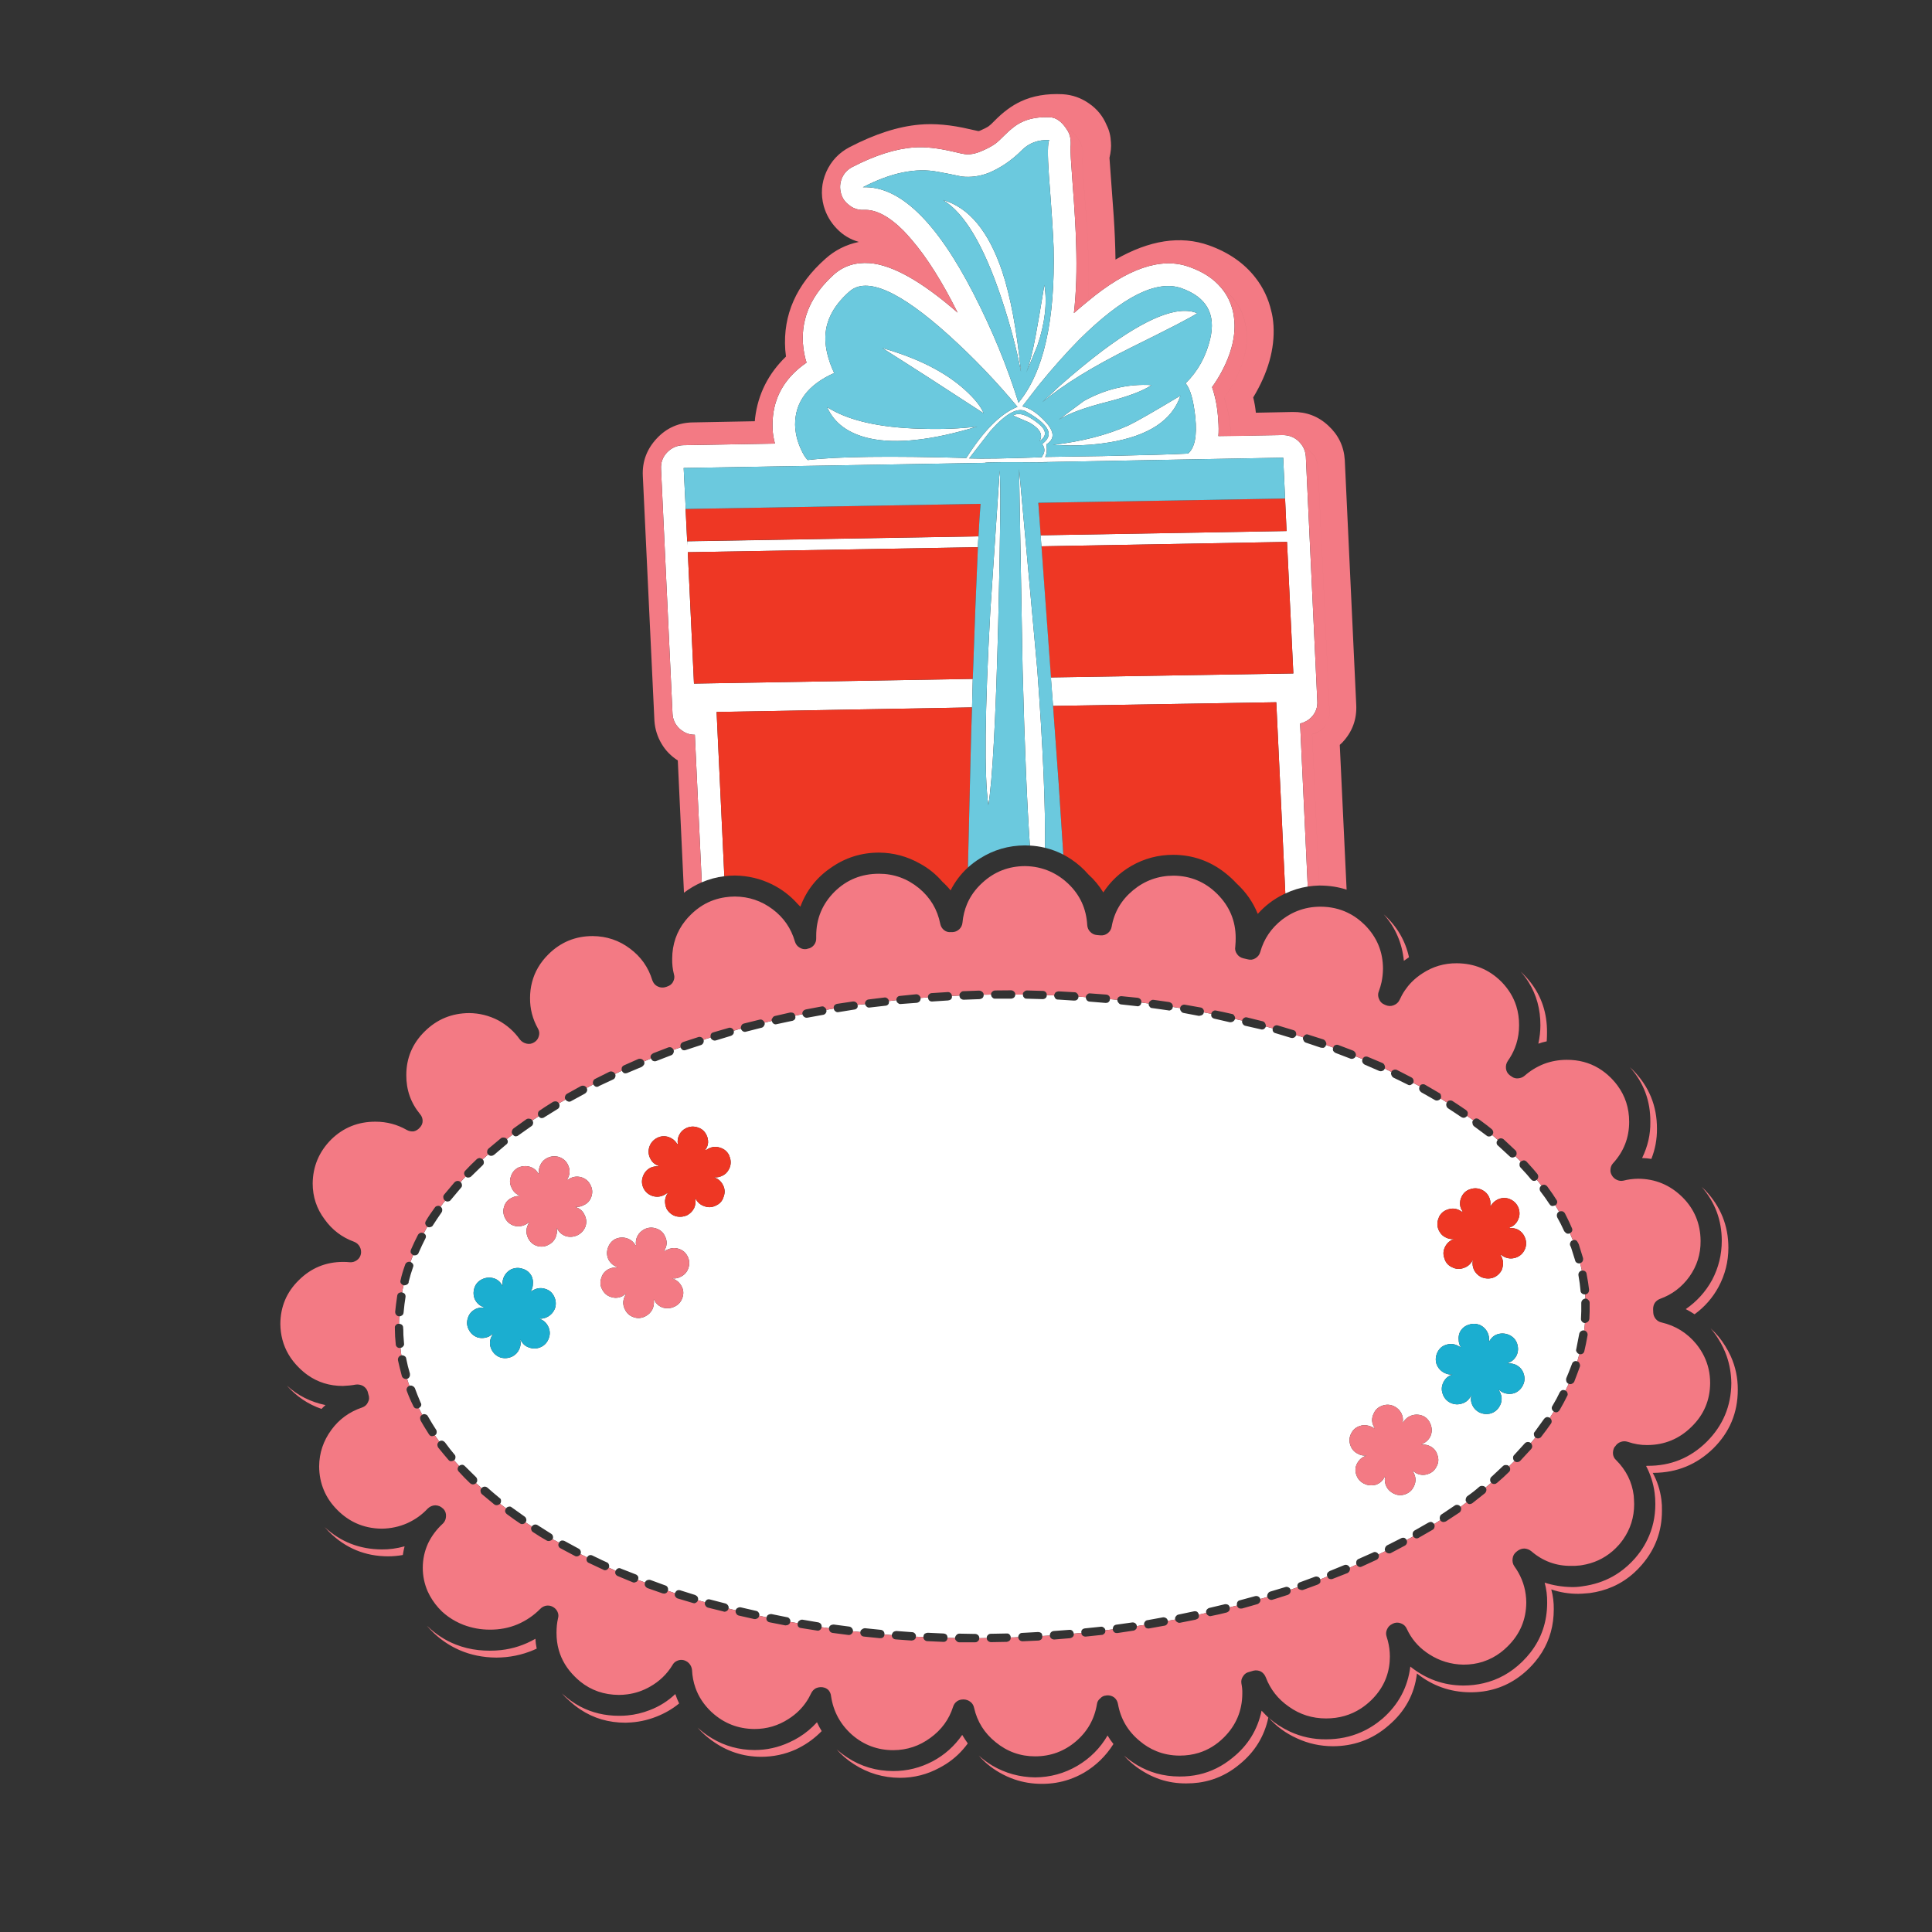 <?xml version="1.0" encoding="utf-8"?>
<!-- Generator: Adobe Illustrator 16.0.0, SVG Export Plug-In . SVG Version: 6.00 Build 0)  -->
<!DOCTYPE svg PUBLIC "-//W3C//DTD SVG 1.1//EN" "http://www.w3.org/Graphics/SVG/1.1/DTD/svg11.dtd">
<svg version="1.1" id="Layer_1" xmlns="http://www.w3.org/2000/svg" xmlns:xlink="http://www.w3.org/1999/xlink" x="0px" y="0px"
	 width="400px" height="400px" viewBox="0 0 400 400" enable-background="new 0 0 400 400" xml:space="preserve">
<rect x="0" y="0" width="400" height="400" fill="#333333" stroke="none"/>
<g>
	<path fill-rule="evenodd" clip-rule="evenodd" fill="#FFFFFF" d="M250.548,70.203c1.237-5.173-0.741-8.683-5.934-10.529
		c-5.133-1.805-12.172,1.725-21.118,10.589c-2.779,2.82-5.578,5.964-8.398,9.433l-3.438,4.443c1.501,0.305,3.093,1.359,4.777,3.165
		c1.907,2.049,1.978,3.611,0.213,4.687c0.162,1.197,0.071,2.069-0.274,2.617l12.051-0.183c8.643-0.182,14.484-0.354,17.527-0.517
		c1.399-1.137,1.907-3.652,1.521-7.547c-0.386-3.55-1.055-5.883-2.008-6.999C247.981,76.887,249.676,73.834,250.548,70.203z
		 M194.192,35.573c-4.544-0.892-9.728,0.173-15.549,3.195c7.566-0.325,15.205,7.009,22.914,22.001
		c3.854,7.506,6.958,15.042,9.312,22.609c5.192-6.289,7.616-16.99,7.272-32.103c-0.102-2.881-0.426-7.861-0.975-14.941
		c-0.304-4.402-0.273-6.847,0.092-7.333c-2.293-0.102-4.179,0.588-5.66,2.069c-2.15,2.151-4.493,3.743-7.029,4.778
		c-1.805,0.669-3.621,0.902-5.447,0.7C197.012,36.101,195.369,35.776,194.192,35.573z M174.321,36.852
		c0.447-1.014,1.167-1.775,2.161-2.282c4.706-2.435,8.966-3.783,12.78-4.047c2.211-0.163,4.878,0.122,8.003,0.852
		c1.359,0.345,2.333,0.538,2.921,0.579c0.853,0.02,1.735-0.152,2.647-0.518c1.319-0.527,2.395-1.085,3.227-1.673
		c0.506-0.386,1.136-0.964,1.886-1.735c1.319-1.339,2.536-2.262,3.651-2.769c1.604-0.771,3.57-1.096,5.904-0.974
		c1.196,0.102,2.281,0.882,3.256,2.343c0.102,0.162,0.213,0.334,0.334,0.517c0.508,0.893,0.689,2.008,0.548,3.347
		c-0.04,0.69,0.102,3.165,0.427,7.425c0.426,5.579,0.669,9.789,0.73,12.628c0.182,5.315,0.029,10.072-0.457,14.271
		c0.994-0.872,1.968-1.694,2.921-2.465c8.155-6.796,15.113-9.169,20.875-7.121c2.88,0.994,5.112,2.445,6.694,4.352
		c1.197,1.4,2.019,3.063,2.465,4.991c0.162,0.893,0.254,1.562,0.273,2.008c0.163,2.353-0.273,4.858-1.308,7.516
		c-0.832,2.109-1.938,4.128-3.317,6.055c0.71,2.049,1.137,4.321,1.278,6.816c0.102,1.278,0.111,2.384,0.03,3.317l13.298-0.213
		c1.278,0,2.374,0.416,3.286,1.248c0.386,0.385,0.711,0.801,0.975,1.248c0.304,0.568,0.486,1.207,0.547,1.917l2.373,50.604
		c0.103,1.339-0.324,2.495-1.277,3.469c-0.588,0.588-1.349,1.004-2.281,1.248l1.582,33.747c-1.605,0.252-3.152,0.729-4.641,1.43
		l-1.872-39.589l-46.222,0.761l-0.457-5.903l50.209-0.821l-1.309-27.234l-50.848,0.913l-0.183-2.282l50.938-0.882l-0.699-15.185
		l-49.859,0.913c0.406,0.021,0.836,0.041,1.293,0.062c-8.743-0.082-13.135-0.051-13.176,0.091l-62.381,1.065l0.426,8.49l-0.03-0.03
		l0.365,7.577v-0.853l60.281-1.035c-0.061,0.71-0.102,1.461-0.122,2.252l-60.067,1.035l1.278,27.204l57.725-0.974
		c-0.041,1.907-0.092,3.875-0.152,5.904l-52.887,0.943l1.598,34.005c-1.635,0.204-3.192,0.625-4.671,1.263l-1.431-30.551
		c-0.567,0-1.105-0.091-1.612-0.274c-0.568-0.223-1.096-0.558-1.583-1.004c-0.893-0.852-1.37-1.887-1.43-3.104l-2.374-50.604
		c-0.082-1.359,0.334-2.516,1.248-3.469c0.913-0.953,2.029-1.45,3.347-1.491l18.988-0.335c-0.284-1.055-0.446-2.049-0.487-2.982
		c-0.041-1.014-0.01-1.958,0.091-2.83c0.507-4.463,2.82-8.114,6.938-10.955c-0.386-1.156-0.639-2.516-0.761-4.078
		c-0.305-5.315,1.846-10.042,6.451-14.18c1.987-1.765,4.443-2.546,7.364-2.343c4.727,0.365,10.803,3.783,18.228,10.255
		c-3.205-6.41-6.38-11.441-9.525-15.093c-0.588-0.689-1.156-1.318-1.704-1.887c-2.982-2.982-5.71-4.412-8.186-4.29
		c-0.649,0.04-1.278-0.061-1.886-0.305c-0.386-0.142-0.75-0.354-1.095-0.639c-0.913-0.649-1.501-1.491-1.765-2.526
		C173.825,38.911,173.896,37.866,174.321,36.852z M229.399,83.166c-4.626,1.156-8.023,2.394-10.194,3.712l5.204-3.865
		c4.463-2.475,9.129-3.57,13.997-3.286C236.764,80.883,233.762,82.029,229.399,83.166z M229.674,91.594
		c-2.537,0.426-5.244,0.64-8.125,0.64l-3.561-0.122c6.025-0.71,11.229-2.049,15.61-4.017c1.521-0.71,5.122-2.769,10.803-6.177
		C242.697,87.03,237.787,90.256,229.674,91.594z M234.146,71.967c-7.852,3.895-13.977,7.668-18.379,11.32l3.682-3.439
		c3.063-2.698,6.014-5.122,8.854-7.272c9.129-6.816,15.651-9.393,19.567-7.729C246.896,65.557,242.322,67.931,234.146,71.967z
		 M216.224,59.004c0.629,3.692,0.142,7.901-1.461,12.628l-2.282,5.508c0.689-1.806,1.339-4.361,1.947-7.668
		C214.834,67.322,215.433,63.833,216.224,59.004z M207.246,61.5c-3.631-10.792-7.637-17.487-12.019-20.083
		c5.355,1.501,9.443,6.421,12.263,14.758c1.725,5.194,3.022,12.131,3.895,20.814C210.452,72.12,209.072,66.957,207.246,61.5z
		 M170.914,70.994c0.183,2.008,0.781,4.088,1.795,6.238c-5.417,2.414-8.114,5.984-8.094,10.711c0.041,1.623,0.405,3.226,1.096,4.808
		c0.567,1.298,1.085,2.13,1.552,2.495c5.964-0.73,16.898-0.872,32.803-0.426c3.591-5.681,7.12-9.21,10.589-10.59
		c-4.382-5.274-9.119-10.214-14.21-14.819c-10.184-9.189-17.051-12.202-20.602-9.038C172.232,63.559,170.589,67.099,170.914,70.994z
		 M204.63,166.695c-0.872-5.984-0.741-19.333,0.396-40.045l1.947-29.243c0.244,2.901,0.143,13.48-0.305,31.738
		C206.161,149.046,205.481,161.563,204.63,166.695z M199.73,80.67c2.049,1.846,3.357,3.479,3.926,4.899
		c-8.135-5.315-15.134-9.819-20.997-13.511C189.962,74.128,195.653,76.999,199.73,80.67z M214.61,87.396
		c2.09,1.521,2.292,2.83,0.608,3.925c0.791-1.278,0.112-2.546-2.038-3.804l-3.438-1.491
		C210.898,85.356,212.521,85.813,214.61,87.396z M215.768,91.93c0.993-0.751,1.439-1.521,1.338-2.313
		c-0.183-1.318-1.754-2.799-4.716-4.442c-1.704-0.913-4.159,0.446-7.364,4.078l-4.382,5.66c2.739,0.102,7.75,0.021,15.033-0.243
		l0.426-0.792C216.346,93.208,216.233,92.559,215.768,91.93z M180.073,90.773c-4.422-0.994-7.364-3.155-8.825-6.481
		c4.301,2.759,10.772,4.25,19.415,4.473c4.301,0.142,8.195-0.01,11.685-0.457C193.036,91.148,185.611,91.97,180.073,90.773z
		 M210.989,97.072l3.773,41.598c1.187,16.099,1.714,28.383,1.583,36.85c-1.012-0.245-2.051-0.397-3.119-0.457
		c-0.59-8.456-1.092-20.597-1.507-36.424L210.989,97.072z M301.822,278.615c-0.791-0.405-1.603-0.467-2.435-0.183
		c-0.812,0.244-1.41,0.771-1.795,1.583c-0.365,0.791-0.427,1.582-0.184,2.373c0.305,0.832,0.853,1.45,1.644,1.856
		c0.527,0.264,1.065,0.375,1.613,0.335v0.03c-0.812,0.243-1.42,0.771-1.826,1.582c-0.386,0.791-0.436,1.582-0.152,2.373
		c0.284,0.853,0.812,1.472,1.583,1.856c0.811,0.386,1.633,0.437,2.464,0.152c0.792-0.243,1.39-0.761,1.796-1.552l0.03-0.061h0.062
		c-0.162,0.669-0.092,1.328,0.213,1.978c0.324,0.669,0.811,1.166,1.46,1.491c0.812,0.365,1.624,0.426,2.435,0.183
		c0.812-0.284,1.42-0.822,1.826-1.613c0.263-0.507,0.375-1.055,0.334-1.643c-0.061-0.548-0.253-1.056-0.578-1.521l0.03-0.092
		c0.203,0.183,0.446,0.355,0.73,0.518c0.812,0.365,1.623,0.426,2.435,0.183c0.812-0.305,1.41-0.852,1.796-1.644
		c0.385-0.75,0.436-1.552,0.151-2.403c-0.264-0.813-0.801-1.421-1.612-1.826c-0.467-0.224-1.004-0.314-1.612-0.273l-0.062-0.092
		c0.812-0.264,1.42-0.791,1.826-1.582c0.345-0.751,0.386-1.552,0.121-2.404c-0.263-0.812-0.791-1.41-1.582-1.795
		c-0.771-0.365-1.571-0.437-2.404-0.213c-0.791,0.243-1.389,0.75-1.795,1.521l-0.061-0.03c0.081-0.69-0.03-1.329-0.335-1.918
		c-0.324-0.608-0.791-1.075-1.4-1.399c-0.831-0.365-1.643-0.406-2.434-0.122c-0.832,0.244-1.45,0.761-1.856,1.552
		c-0.223,0.507-0.305,1.035-0.243,1.583c0,0.548,0.142,1.045,0.426,1.49l-0.03,0.031L301.822,278.615z M302.613,247.76
		c-0.243,0.487-0.355,1.015-0.335,1.582c0.04,0.548,0.224,1.035,0.548,1.461l-0.122,0.091l-0.547-0.334
		c-0.792-0.386-1.593-0.437-2.404-0.152c-0.832,0.264-1.44,0.78-1.826,1.552c0,0.041-0.01,0.081-0.03,0.122
		c-0.345,0.771-0.396,1.531-0.151,2.282c0.08,0.264,0.192,0.497,0.334,0.699c0.284,0.508,0.711,0.894,1.278,1.156
		c0.527,0.264,1.064,0.365,1.612,0.305l0.03,0.03c-0.812,0.264-1.42,0.802-1.825,1.613c-0.385,0.771-0.426,1.563-0.122,2.373
		c0.244,0.852,0.771,1.461,1.583,1.826c0.791,0.406,1.592,0.456,2.403,0.152c0.812-0.265,1.421-0.781,1.826-1.552l0.03-0.031
		l0.03,0.031c-0.121,0.648-0.041,1.298,0.243,1.946c0.324,0.629,0.802,1.116,1.431,1.461c0.831,0.365,1.653,0.427,2.465,0.183
		c0.243-0.081,0.477-0.192,0.7-0.335c0.466-0.304,0.842-0.71,1.125-1.217c0.224-0.548,0.325-1.105,0.305-1.674
		c-0.061-0.548-0.243-1.055-0.548-1.521l0.062-0.061c0.182,0.162,0.415,0.314,0.699,0.457c0.771,0.385,1.572,0.445,2.404,0.182
		c0.831-0.283,1.439-0.811,1.825-1.582c0.386-0.791,0.437-1.593,0.152-2.403c-0.284-0.832-0.812-1.451-1.582-1.857
		c-0.548-0.243-1.115-0.334-1.704-0.273l0.03-0.121c0.791-0.265,1.369-0.781,1.734-1.552c0.386-0.771,0.437-1.583,0.152-2.435
		c-0.284-0.792-0.812-1.39-1.582-1.796c-0.771-0.386-1.563-0.446-2.374-0.183c-0.243,0.081-0.477,0.193-0.699,0.335
		c-0.447,0.264-0.822,0.649-1.126,1.156l-0.092-0.061c0.102-0.67,0-1.298-0.304-1.887c-0.305-0.608-0.771-1.065-1.4-1.369
		c-0.791-0.386-1.603-0.437-2.435-0.152C303.597,246.451,302.999,246.969,302.613,247.76z M235.789,208.292
		c0.305-0.121,0.477-0.364,0.518-0.729c0.508,0.061,1.016,0.132,1.521,0.213c-0.041,0.243,0.031,0.466,0.213,0.669
		c0.122,0.183,0.305,0.274,0.549,0.274l3.225,0.456c0.183,0.062,0.335,0.062,0.457,0c0.344-0.122,0.527-0.354,0.548-0.699
		c0.507,0.08,1.014,0.162,1.521,0.243c-0.041,0.243,0.021,0.456,0.183,0.639c0.121,0.203,0.294,0.324,0.517,0.365l3.195,0.608
		l0.427-0.091c0.344-0.103,0.537-0.314,0.578-0.64c0.527,0.102,1.044,0.203,1.551,0.305c-0.061,0.243-0.029,0.467,0.092,0.669
		c0.162,0.184,0.345,0.294,0.548,0.335l3.165,0.73c0.182,0.02,0.354,0,0.517-0.061c0.284-0.102,0.477-0.305,0.578-0.609
		c0.507,0.122,1.005,0.233,1.491,0.335c-0.061,0.224-0.03,0.437,0.092,0.639c0.121,0.224,0.293,0.366,0.518,0.427l3.194,0.73
		c0.142,0.061,0.314,0.071,0.517,0.03c0.285-0.102,0.477-0.305,0.579-0.608c0.466,0.142,0.942,0.273,1.431,0.396
		c-0.062,0.243-0.041,0.456,0.061,0.639c0.121,0.203,0.305,0.324,0.548,0.365l3.104,0.943c0.097,0.029,0.194,0.044,0.288,0.045
		c0.099,0.002,0.195-0.014,0.29-0.045c0.263-0.081,0.446-0.264,0.548-0.548c0.467,0.122,0.943,0.274,1.43,0.457
		c-0.061,0.202-0.021,0.426,0.122,0.669c0.081,0.203,0.233,0.345,0.456,0.426l3.074,1.035c0.264,0.04,0.467,0.05,0.608,0.03
		c0.283-0.122,0.446-0.314,0.487-0.578h0.029c0.047,0.015,0.092,0.03,0.138,0.045c0.441,0.152,0.882,0.319,1.323,0.503
		c-0.081,0.202-0.081,0.426,0,0.669c0.122,0.183,0.283,0.324,0.486,0.426l3.014,1.157c0.182,0.08,0.385,0.091,0.608,0.03
		c0.128-0.046,0.233-0.102,0.319-0.168c0.107-0.09,0.184-0.196,0.229-0.319c0.486,0.203,0.963,0.396,1.43,0.578
		c-0.102,0.203-0.111,0.416-0.03,0.64c0.101,0.223,0.264,0.395,0.487,0.517l2.951,1.278c0.244,0.102,0.477,0.102,0.7,0
		c0.223-0.061,0.375-0.203,0.456-0.426l0.031-0.03c0.445,0.223,0.902,0.445,1.369,0.669c-0.102,0.203-0.102,0.416,0,0.639
		c0.08,0.244,0.223,0.427,0.426,0.548l2.921,1.431c0.203,0.142,0.416,0.172,0.639,0.091c0.224-0.102,0.406-0.243,0.548-0.426
		c0.447,0.224,0.893,0.456,1.34,0.7c-0.122,0.223-0.152,0.456-0.092,0.699c0.081,0.224,0.202,0.386,0.365,0.487v0.03l2.83,1.613
		c0.243,0.142,0.486,0.162,0.73,0.061c0.223-0.061,0.385-0.183,0.486-0.365c0.426,0.284,0.862,0.558,1.309,0.822
		c-0.143,0.202-0.183,0.415-0.122,0.639c0.041,0.243,0.163,0.437,0.365,0.578c0.608,0.385,1.512,0.983,2.708,1.795
		c0.265,0.163,0.518,0.203,0.762,0.122c0.182-0.081,0.334-0.192,0.456-0.335h0.03c0.426,0.284,0.842,0.578,1.247,0.883
		c-0.182,0.162-0.232,0.365-0.151,0.608c0,0.223,0.091,0.426,0.273,0.608l2.617,1.948c0.203,0.202,0.477,0.253,0.821,0.151
		c0.143-0.061,0.264-0.142,0.365-0.243c0.406,0.324,0.791,0.659,1.156,1.004c-0.182,0.183-0.264,0.396-0.243,0.64
		c0.021,0.243,0.122,0.426,0.305,0.547l2.373,2.191c0.264,0.264,0.559,0.335,0.883,0.213c0.142-0.04,0.253-0.111,0.335-0.213
		c0.364,0.365,0.73,0.73,1.095,1.096c-0.183,0.183-0.264,0.396-0.243,0.639c-0.021,0.224,0.051,0.426,0.213,0.608
		c0.994,1.055,1.714,1.867,2.16,2.435c0.244,0.305,0.558,0.396,0.943,0.273l0.274-0.182c0.324,0.385,0.639,0.78,0.943,1.187
		c-0.203,0.162-0.325,0.354-0.365,0.578c-0.021,0.243,0.03,0.456,0.152,0.639c0.608,0.771,1.237,1.654,1.887,2.647
		c0.223,0.365,0.558,0.467,1.004,0.305l0.183-0.061h0.03c0.243,0.425,0.497,0.861,0.761,1.308h-0.03
		c-0.203,0.122-0.335,0.294-0.396,0.518c-0.062,0.223-0.041,0.457,0.061,0.7c0.467,0.811,0.943,1.755,1.431,2.83
		c0.142,0.182,0.304,0.334,0.486,0.456c0.224,0.081,0.426,0.081,0.608,0l0.092-0.03c0.202,0.486,0.405,0.974,0.608,1.46h-0.03
		c-0.243,0.062-0.406,0.203-0.486,0.427c-0.122,0.224-0.132,0.456-0.031,0.7l0.152,0.304c0.203,0.608,0.487,1.511,0.852,2.708
		c0.041,0.224,0.163,0.396,0.365,0.518c0.224,0.122,0.437,0.152,0.64,0.091h0.03c0.142,0.508,0.264,1.015,0.365,1.521
		c-0.021,0-0.041,0-0.061,0c-0.203,0.041-0.376,0.163-0.518,0.365c-0.122,0.203-0.163,0.416-0.122,0.64
		c0.203,1.136,0.345,2.19,0.426,3.164c0,0.224,0.102,0.416,0.305,0.579c0.203,0.141,0.426,0.202,0.67,0.182
		c0,0.284,0.01,0.568,0.03,0.853c-0.244,0.041-0.446,0.142-0.609,0.304c-0.162,0.184-0.243,0.396-0.243,0.64
		c0.021,1.176,0,2.251-0.061,3.226c-0.021,0.243,0.061,0.456,0.243,0.639c0.142,0.162,0.335,0.254,0.578,0.274
		c-0.061,0.507-0.111,1.023-0.152,1.552c-0.021-0.021-0.04-0.041-0.061-0.061c-0.224,0-0.426,0.061-0.608,0.182
		c-0.203,0.163-0.324,0.355-0.365,0.579l-0.608,3.134c-0.081,0.243-0.041,0.456,0.121,0.639c0.102,0.203,0.274,0.335,0.518,0.396
		c-0.142,0.507-0.284,1.015-0.426,1.521l-0.03-0.03c-0.224-0.081-0.437-0.071-0.639,0.03c-0.224,0.122-0.366,0.284-0.427,0.487
		c-0.507,1.339-0.902,2.332-1.187,2.982c-0.061,0.223-0.051,0.456,0.03,0.699c0.081,0.203,0.223,0.355,0.426,0.456l0.03,0.031
		c-0.202,0.467-0.426,0.923-0.669,1.369c-0.183-0.102-0.396-0.132-0.639-0.091c-0.224,0.08-0.406,0.243-0.548,0.486
		c-0.365,0.791-0.862,1.715-1.491,2.769c-0.143,0.204-0.183,0.427-0.122,0.67c0.081,0.223,0.213,0.396,0.396,0.518
		c-0.264,0.426-0.537,0.862-0.821,1.309c-0.224-0.143-0.446-0.193-0.67-0.152c-0.202,0.061-0.386,0.192-0.547,0.396l-1.887,2.617
		c-0.183,0.183-0.243,0.385-0.183,0.608c0.02,0.243,0.111,0.437,0.273,0.578l0.03,0.03c-0.324,0.386-0.639,0.761-0.943,1.126
		c-0.223-0.162-0.446-0.233-0.669-0.213c-0.243,0.021-0.446,0.121-0.609,0.305l-2.19,2.403c-0.162,0.163-0.232,0.355-0.213,0.578
		c0,0.264,0.091,0.487,0.273,0.67c-0.365,0.365-0.74,0.729-1.126,1.096c0.021-0.021,0.021-0.03,0-0.03
		c-0.142-0.184-0.334-0.265-0.578-0.244c-0.243-0.04-0.456,0.021-0.639,0.183l-2.374,2.222c-0.182,0.142-0.284,0.334-0.304,0.578
		c-0.021,0.243,0.04,0.467,0.183,0.669l0.03,0.03c-0.386,0.325-0.771,0.649-1.156,0.975c-0.021-0.021-0.04-0.041-0.061-0.062
		c-0.122-0.162-0.305-0.254-0.548-0.273c-0.243-0.041-0.467,0.01-0.67,0.151c-0.771,0.69-1.612,1.35-2.525,1.979
		c-0.183,0.183-0.284,0.386-0.305,0.608c-0.061,0.243,0,0.456,0.183,0.64c-0.405,0.304-0.821,0.618-1.247,0.943l-0.03-0.03
		c-0.143-0.204-0.335-0.325-0.578-0.366c-0.243-0.04-0.457,0.011-0.64,0.152l-2.678,1.796c-0.203,0.121-0.324,0.304-0.365,0.548
		c-0.061,0.223-0.04,0.445,0.061,0.669c-0.405,0.284-0.821,0.548-1.247,0.791l-0.03-0.03c-0.122-0.183-0.305-0.314-0.548-0.396
		c-0.203-0.021-0.416,0.03-0.639,0.152l-2.83,1.612c-0.203,0.122-0.335,0.305-0.396,0.548c-0.041,0.224-0.021,0.437,0.061,0.64
		c0,0.02,0.011,0.04,0.03,0.061c-0.446,0.243-0.903,0.486-1.369,0.73c-0.102-0.224-0.264-0.376-0.487-0.457
		c-0.243-0.04-0.456-0.01-0.639,0.092l-2.891,1.46c-0.223,0.143-0.365,0.335-0.426,0.578c-0.082,0.183-0.071,0.396,0.03,0.64
		c-0.468,0.224-0.923,0.446-1.369,0.67c-0.122-0.224-0.295-0.376-0.519-0.457c-0.223-0.081-0.436-0.062-0.639,0.061l-3.012,1.339
		c-0.203,0.102-0.346,0.254-0.427,0.457c-0.061,0.243-0.061,0.456,0,0.639c0,0.021,0.011,0.04,0.031,0.061
		c-0.468,0.203-0.933,0.416-1.4,0.64v-0.031c-0.121-0.223-0.284-0.385-0.487-0.486c-0.223-0.102-0.456-0.102-0.699,0l-2.982,1.217
		c-0.223,0.122-0.385,0.274-0.486,0.457c-0.102,0.224-0.102,0.446,0,0.67c-0.467,0.202-0.954,0.405-1.461,0.608v-0.031
		c-0.082-0.243-0.223-0.405-0.426-0.486c-0.264-0.102-0.497-0.111-0.699-0.03l-3.043,1.125c-0.225,0.062-0.387,0.193-0.487,0.396
		c-0.102,0.202-0.112,0.416-0.031,0.639c-0.487,0.183-0.974,0.354-1.46,0.518c-0.082-0.244-0.224-0.406-0.426-0.487
		c-0.225-0.121-0.447-0.142-0.67-0.061l-3.135,0.943c-0.223,0.081-0.385,0.233-0.486,0.456c-0.121,0.203-0.152,0.416-0.092,0.639
		c-0.486,0.163-0.973,0.305-1.46,0.427c-0.062-0.223-0.203-0.396-0.427-0.518c-0.202-0.102-0.426-0.122-0.669-0.061l-3.134,0.852
		c-0.244,0.041-0.426,0.183-0.549,0.427c-0.081,0.223-0.102,0.436-0.061,0.639v0.03c-0.486,0.102-0.974,0.224-1.461,0.365
		c-0.02,0-0.029,0.011-0.029,0.03c-0.021-0.243-0.143-0.436-0.365-0.578c-0.244-0.102-0.467-0.132-0.67-0.092l-3.195,0.761
		c-0.203,0.062-0.386,0.193-0.547,0.396c-0.122,0.202-0.152,0.416-0.092,0.639c-0.508,0.122-1.025,0.243-1.552,0.365v-0.03
		c-0.021-0.224-0.132-0.416-0.335-0.578c-0.183-0.102-0.396-0.132-0.639-0.092l-3.195,0.67c-0.223,0.041-0.406,0.162-0.548,0.365
		c-0.162,0.183-0.214,0.405-0.151,0.669c-0.508,0.082-1.016,0.173-1.521,0.274c-0.063-0.265-0.174-0.446-0.336-0.548
		c-0.203-0.142-0.426-0.203-0.669-0.183l-3.165,0.578c-0.243,0.021-0.436,0.132-0.578,0.335c-0.162,0.202-0.213,0.416-0.152,0.639
		l0.031,0.03c-0.528,0.061-1.045,0.142-1.553,0.243v-0.03c-0.02-0.224-0.131-0.416-0.334-0.578c-0.203-0.142-0.426-0.192-0.67-0.152
		l-3.256,0.457c-0.223,0.041-0.406,0.142-0.548,0.304c-0.122,0.224-0.183,0.446-0.183,0.67c-0.507,0.061-1.014,0.121-1.521,0.183
		c-0.021-0.224-0.132-0.406-0.334-0.548c-0.184-0.162-0.396-0.223-0.64-0.183l-3.226,0.335c-0.243,0.02-0.446,0.111-0.608,0.273
		c-0.163,0.203-0.213,0.427-0.152,0.67c-0.527,0.041-1.056,0.091-1.582,0.151c-0.021-0.223-0.122-0.425-0.304-0.608
		c-0.184-0.142-0.377-0.202-0.579-0.183l-3.226,0.244c-0.264,0.021-0.477,0.122-0.639,0.304c-0.143,0.183-0.213,0.386-0.213,0.609
		v0.03c-0.508,0.02-1.024,0.05-1.553,0.091c0-0.243-0.08-0.456-0.243-0.639c-0.202-0.122-0.416-0.183-0.639-0.183l-3.286,0.183
		c-0.244,0-0.437,0.091-0.578,0.273c-0.162,0.183-0.244,0.386-0.244,0.608c-0.507,0.041-1.023,0.062-1.552,0.062
		c0.021-0.224-0.071-0.437-0.274-0.64c-0.142-0.142-0.334-0.202-0.578-0.183l-3.256,0.062c-0.243,0-0.445,0.081-0.607,0.243
		c-0.184,0.183-0.265,0.396-0.244,0.639c-0.527,0-1.045,0.011-1.552,0.031v-0.031c0.021-0.223-0.062-0.426-0.243-0.608
		c-0.184-0.162-0.386-0.243-0.609-0.243l-3.316-0.062c-0.224,0.021-0.406,0.112-0.548,0.274c-0.183,0.183-0.284,0.396-0.304,0.639
		c-0.527-0.021-1.045-0.03-1.552-0.03v-0.03c0-0.243-0.071-0.456-0.213-0.639c-0.183-0.143-0.396-0.224-0.64-0.244l-3.256-0.152
		c-0.223,0.021-0.436,0.092-0.639,0.214c-0.162,0.203-0.244,0.415-0.244,0.639v0.03c-0.527-0.04-1.045-0.061-1.552-0.061v-0.03
		c0.041-0.224-0.03-0.437-0.213-0.64c-0.163-0.183-0.355-0.273-0.578-0.273l-3.287-0.243c-0.203,0.021-0.406,0.091-0.609,0.213
		c-0.162,0.183-0.263,0.386-0.304,0.608v0.03c-0.507-0.04-1.015-0.081-1.521-0.121v-0.031c0.021-0.243-0.05-0.467-0.213-0.669
		c-0.162-0.162-0.354-0.254-0.578-0.274l-3.256-0.334c-0.244,0.02-0.447,0.102-0.608,0.243c-0.203,0.121-0.315,0.294-0.335,0.518
		v0.03c-0.507-0.041-1.014-0.091-1.521-0.152v-0.03c0-0.224-0.07-0.426-0.212-0.608s-0.325-0.295-0.548-0.335l-3.225-0.426
		c-0.243,0-0.457,0.05-0.639,0.151c-0.223,0.163-0.345,0.355-0.365,0.579v0.03c-0.528-0.061-1.035-0.132-1.521-0.213
		c0.041-0.224,0-0.437-0.122-0.64c-0.162-0.203-0.365-0.324-0.608-0.365l-3.226-0.548c-0.244-0.021-0.456,0.052-0.639,0.214
		c-0.203,0.102-0.314,0.273-0.335,0.517c-0.507-0.081-1.024-0.172-1.552-0.273c0.061-0.224,0.021-0.426-0.122-0.609
		c-0.142-0.223-0.335-0.345-0.579-0.364l-3.164-0.64c-0.244-0.02-0.477,0.03-0.7,0.152c-0.182,0.102-0.294,0.274-0.334,0.518
		c-0.528-0.102-1.035-0.213-1.521-0.335c0.061-0.224,0.02-0.437-0.122-0.639c-0.122-0.203-0.304-0.324-0.548-0.365l-3.164-0.73
		c-0.224-0.041-0.436,0-0.64,0.121c-0.223,0.102-0.354,0.265-0.395,0.487c-0.487-0.102-0.984-0.223-1.491-0.365
		c0.061-0.223,0.03-0.426-0.092-0.608c-0.121-0.203-0.293-0.345-0.517-0.426l-3.165-0.822c-0.263-0.08-0.487-0.071-0.669,0.031
		c-0.203,0.121-0.345,0.294-0.426,0.518c-0.508-0.122-0.994-0.265-1.461-0.427c0.061-0.183,0.041-0.396-0.061-0.639
		c-0.122-0.183-0.294-0.324-0.517-0.426l-3.104-0.975c-0.263-0.061-0.487-0.04-0.669,0.062c-0.183,0.122-0.314,0.294-0.396,0.517
		v0.03c-0.507-0.182-1.004-0.354-1.491-0.517c0.082-0.224,0.071-0.446-0.03-0.669c-0.082-0.204-0.243-0.346-0.487-0.427
		l-3.073-1.126c-0.223-0.061-0.446-0.051-0.67,0.031c-0.243,0.101-0.395,0.263-0.456,0.486c-0.507-0.183-1.004-0.365-1.491-0.548
		c0.121-0.223,0.142-0.446,0.061-0.669c-0.122-0.224-0.284-0.376-0.487-0.457l-3.043-1.187c-0.203-0.122-0.416-0.143-0.639-0.061
		c-0.224,0.101-0.386,0.263-0.487,0.486c-0.487-0.224-0.954-0.436-1.4-0.639c0.082-0.203,0.082-0.416,0-0.64
		c-0.082-0.243-0.243-0.405-0.487-0.486c-0.345-0.143-1.309-0.599-2.891-1.369c-0.224-0.122-0.457-0.143-0.7-0.062
		c-0.203,0.103-0.345,0.243-0.425,0.427c-0.467-0.224-0.924-0.446-1.37-0.67c0.081-0.203,0.091-0.416,0.03-0.639
		c-0.082-0.244-0.233-0.416-0.457-0.518l-2.86-1.552c-0.203-0.102-0.426-0.133-0.669-0.092c-0.224,0.081-0.386,0.213-0.488,0.396
		v0.031c-0.445-0.264-0.893-0.498-1.338-0.7c0.101-0.203,0.122-0.427,0.061-0.669c-0.061-0.224-0.203-0.396-0.426-0.518
		l-2.739-1.734c-0.183-0.122-0.395-0.162-0.639-0.122c-0.244,0.061-0.426,0.192-0.548,0.396c-0.446-0.304-0.882-0.588-1.308-0.853
		c0.142-0.182,0.193-0.396,0.152-0.639c-0.041-0.243-0.162-0.436-0.366-0.578l-2.647-1.887c-0.183-0.162-0.385-0.213-0.609-0.151
		c-0.244,0.04-0.426,0.151-0.548,0.334v0.03c-0.425-0.324-0.841-0.639-1.248-0.943c0.142-0.202,0.203-0.436,0.183-0.699
		c0-0.224-0.101-0.396-0.304-0.518c-1.034-0.853-1.866-1.563-2.495-2.13c-0.203-0.162-0.416-0.233-0.639-0.214
		c-0.244,0.021-0.437,0.122-0.579,0.305c-0.406-0.345-0.791-0.689-1.156-1.034c0.183-0.183,0.264-0.386,0.244-0.608
		c0-0.264-0.081-0.477-0.244-0.64l-2.282-2.251c-0.183-0.204-0.385-0.305-0.609-0.305c-0.243,0.021-0.446,0.101-0.608,0.243
		c-0.365-0.385-0.709-0.771-1.034-1.156c0.183-0.163,0.273-0.365,0.273-0.608c0.02-0.244-0.041-0.437-0.183-0.578
		c-0.588-0.69-1.248-1.532-1.978-2.526c-0.162-0.183-0.354-0.304-0.578-0.364c-0.243-0.021-0.457,0.03-0.639,0.151
		c-0.305-0.405-0.599-0.821-0.883-1.247c0.203-0.122,0.325-0.294,0.366-0.518c0.04-0.264,0-0.487-0.122-0.669
		c-0.507-0.771-1.065-1.684-1.673-2.739c-0.102-0.224-0.274-0.365-0.517-0.426c-0.224-0.081-0.447-0.061-0.67,0.061v0.031
		c-0.243-0.468-0.477-0.924-0.7-1.37v-0.03c0.183-0.081,0.334-0.233,0.457-0.457c0.081-0.243,0.05-0.466-0.091-0.669
		c-0.467-1.096-0.863-2.09-1.187-2.982c-0.102-0.202-0.263-0.354-0.487-0.456c-0.224-0.121-0.437-0.132-0.639-0.03
		c-0.182-0.487-0.345-0.974-0.486-1.461h0.061c0.203-0.081,0.354-0.233,0.457-0.456c0.081-0.183,0.101-0.396,0.061-0.64
		c-0.305-0.993-0.558-2.019-0.761-3.073c-0.021-0.243-0.142-0.426-0.365-0.547c-0.203-0.122-0.416-0.173-0.639-0.152
		c-0.082-0.508-0.142-1.015-0.183-1.521l0.183-0.062c0.162-0.04,0.304-0.152,0.426-0.334c0.121-0.163,0.162-0.346,0.121-0.549
		c-0.121-1.338-0.172-2.302-0.152-2.891l-0.03-0.304c0.021-0.243-0.061-0.457-0.243-0.64c-0.183-0.142-0.386-0.213-0.608-0.213
		c0-0.507,0.02-1.024,0.061-1.552c0.101,0.021,0.203,0,0.304-0.061c0.365-0.122,0.558-0.365,0.579-0.73
		c0.122-1.298,0.253-2.354,0.395-3.164c0.041-0.244-0.01-0.477-0.152-0.7c-0.141-0.143-0.324-0.244-0.547-0.305
		c0.081-0.486,0.183-0.974,0.305-1.461c0.162,0.021,0.324,0,0.487-0.061c0.324-0.102,0.517-0.294,0.578-0.578l-0.03-0.03
		c0.284-1.137,0.588-2.16,0.913-3.073c0.101-0.224,0.101-0.437,0-0.639c-0.122-0.204-0.294-0.355-0.518-0.457
		c0.162-0.467,0.345-0.933,0.548-1.4c0.203,0.062,0.406,0.062,0.609,0c0.283-0.101,0.457-0.263,0.517-0.486
		c0.487-1.096,0.943-2.059,1.369-2.891c0.142-0.223,0.183-0.457,0.122-0.7c-0.081-0.223-0.224-0.375-0.426-0.456
		c0.244-0.467,0.487-0.913,0.73-1.339c0.244,0.122,0.487,0.132,0.73,0.03c0.223-0.061,0.375-0.183,0.457-0.365
		c0.547-0.852,1.146-1.745,1.795-2.678c0.101-0.183,0.141-0.385,0.121-0.608c-0.041-0.224-0.152-0.406-0.334-0.548
		c0.162-0.243,0.324-0.467,0.487-0.67c0.142-0.202,0.294-0.385,0.456-0.548c0.244,0.163,0.508,0.193,0.792,0.092
		c0.162-0.04,0.293-0.143,0.395-0.305l2.069-2.465c0.183-0.182,0.254-0.386,0.213-0.608c-0.02-0.243-0.111-0.436-0.274-0.578
		c0.325-0.406,0.67-0.791,1.035-1.156c0.203,0.224,0.487,0.273,0.853,0.152c0.102-0.021,0.203-0.081,0.304-0.183l2.343-2.282
		c0.183-0.162,0.274-0.365,0.274-0.608c0-0.264-0.081-0.478-0.244-0.64c0.366-0.345,0.741-0.68,1.126-1.004
		c0.304,0.284,0.628,0.355,0.973,0.213l0.274-0.152l2.465-2.1c0.203-0.121,0.325-0.304,0.366-0.548c0-0.243-0.062-0.445-0.183-0.608
		c0.386-0.324,0.792-0.639,1.217-0.943c0.244,0.365,0.568,0.467,0.974,0.305l2.891-2.039c0.183-0.121,0.294-0.304,0.334-0.548
		c0.041-0.243-0.01-0.456-0.152-0.639c0.426-0.284,0.862-0.568,1.309-0.853c0.243,0.365,0.578,0.468,1.004,0.305l2.891-1.795
		c0.223-0.122,0.355-0.294,0.396-0.518c0.061-0.243,0.03-0.467-0.092-0.67c0.446-0.243,0.903-0.507,1.37-0.791
		c0.082,0.163,0.223,0.284,0.426,0.365c0.203,0.102,0.406,0.112,0.609,0.03l2.951-1.612c0.224-0.142,0.376-0.324,0.457-0.548
		c0.062-0.203,0.041-0.416-0.061-0.639c0.467-0.244,0.923-0.487,1.369-0.73c0.101,0.202,0.253,0.354,0.457,0.456
		c0.183,0.081,0.385,0.071,0.609-0.03l0.061-0.062l2.982-1.399c0.203-0.081,0.345-0.243,0.426-0.486
		c0.081-0.244,0.071-0.457-0.03-0.64c0.466-0.223,0.933-0.446,1.4-0.669c0.102,0.223,0.263,0.396,0.487,0.518
		c0.182,0.04,0.375,0.03,0.578-0.03l3.043-1.278c0.203-0.122,0.365-0.284,0.487-0.487c0.101-0.224,0.101-0.437,0-0.639
		c0.466-0.224,0.953-0.426,1.461-0.608c0.061,0.223,0.192,0.385,0.395,0.486c0.244,0.102,0.467,0.112,0.67,0.03l3.073-1.187
		c0.223-0.081,0.375-0.223,0.457-0.426c0.122-0.203,0.142-0.437,0.061-0.7c0.466-0.162,0.954-0.335,1.461-0.517
		c0.081,0.263,0.223,0.445,0.426,0.547c0.203,0.082,0.415,0.082,0.639,0l3.165-1.034c0.203-0.081,0.354-0.224,0.456-0.426
		c0.101-0.224,0.122-0.437,0.061-0.64c0.377-0.147,0.768-0.279,1.172-0.396c0.096-0.033,0.192-0.063,0.289-0.091
		c0.061,0.243,0.203,0.416,0.426,0.518c0.203,0.121,0.416,0.151,0.64,0.091c0.689-0.203,1.724-0.518,3.104-0.943l0.061-0.03
		c0.058-0.023,0.114-0.049,0.167-0.076c0.126-0.083,0.232-0.189,0.32-0.319c0.101-0.224,0.121-0.437,0.061-0.64
		c0.507-0.162,1.004-0.304,1.491-0.426c0.081,0.243,0.223,0.426,0.426,0.548c0.203,0.122,0.425,0.143,0.669,0.061l3.226-0.821
		c0.203-0.062,0.355-0.193,0.457-0.396c0.142-0.183,0.182-0.386,0.122-0.608v-0.03c0.507-0.122,1.004-0.244,1.491-0.365
		c0.061,0.243,0.183,0.437,0.365,0.577c0.223,0.143,0.446,0.173,0.669,0.092l3.286-0.7c0.487-0.183,0.659-0.517,0.518-1.004v-0.03
		c0.487-0.122,0.994-0.224,1.521-0.304v0.03c0.041,0.202,0.172,0.385,0.396,0.547c0.182,0.122,0.396,0.163,0.639,0.122l3.347-0.608
		c0.224-0.081,0.386-0.223,0.487-0.427c0.101-0.182,0.122-0.364,0.061-0.547v-0.03c0.528-0.102,1.044-0.193,1.552-0.274v0.03
		c0.02,0.224,0.132,0.406,0.334,0.548c0.183,0.163,0.406,0.213,0.67,0.152l3.377-0.548c0.203-0.061,0.365-0.183,0.487-0.365
		c0.082-0.162,0.102-0.345,0.061-0.548v-0.03c0.507-0.061,1.024-0.111,1.552-0.152c0.041,0.224,0.163,0.406,0.365,0.548
		c0.162,0.142,0.354,0.193,0.578,0.152l3.439-0.396c0.425-0.142,0.608-0.446,0.547-0.913l0.03-0.03
		c0.507-0.061,1.015-0.122,1.521-0.183v0.03c0.02,0.264,0.132,0.457,0.335,0.578c0.162,0.163,0.365,0.224,0.609,0.183l3.255-0.243
		l0.244-0.061c0.385-0.143,0.578-0.446,0.578-0.913v-0.031c0.507-0.04,1.014-0.08,1.521-0.121c0,0.264,0.091,0.487,0.274,0.67
		c0.182,0.142,0.386,0.202,0.608,0.182c1.867-0.121,2.952-0.192,3.256-0.213l0.273-0.061c0.406-0.121,0.588-0.416,0.548-0.882
		c0.507-0.021,1.025-0.041,1.552-0.062c0,0.243,0.082,0.446,0.244,0.608c0.203,0.162,0.416,0.244,0.639,0.244l3.287-0.122
		l0.273-0.061c0.385-0.122,0.578-0.406,0.578-0.853c0.102,0,0.213,0,0.334,0c0.406-0.021,0.801-0.03,1.188-0.03
		c0,0.243,0.092,0.446,0.273,0.608c0.162,0.183,0.355,0.264,0.578,0.243h3.317l0.273-0.061c0.365-0.122,0.558-0.385,0.578-0.791
		c0.527,0,1.055,0,1.583,0c-0.021,0.243,0.051,0.446,0.213,0.608c0.142,0.183,0.334,0.264,0.578,0.243l3.225,0.092
		c0.102,0,0.213-0.01,0.335-0.03c0.406-0.143,0.599-0.406,0.579-0.791c0.506,0,1.014,0.021,1.521,0.061
		c0.02,0.224,0.101,0.426,0.243,0.608c0.161,0.183,0.364,0.264,0.608,0.244l3.256,0.213l0.365-0.031
		c0.365-0.121,0.558-0.375,0.578-0.761v-0.03c0.507,0.021,1.014,0.062,1.521,0.122c-0.021,0.223,0.051,0.436,0.213,0.639
		c0.142,0.163,0.335,0.254,0.578,0.273l3.287,0.274l0.364-0.03c0.345-0.143,0.528-0.396,0.548-0.761
		c0.507,0.04,1.014,0.092,1.521,0.152c0,0.224,0.081,0.426,0.244,0.608c0.141,0.202,0.313,0.314,0.517,0.335l3.286,0.365
		C235.506,208.363,235.648,208.354,235.789,208.292z M111.91,241.126c-0.304,0.588-0.415,1.217-0.334,1.887l-0.091,0.03
		c-0.365-0.71-0.943-1.196-1.734-1.461c-0.832-0.243-1.644-0.192-2.435,0.152c-0.771,0.386-1.289,1.015-1.552,1.887
		c-0.284,0.791-0.223,1.572,0.183,2.343c0.324,0.751,0.903,1.289,1.734,1.613l-0.03,0.061c-0.568-0.061-1.116,0.051-1.644,0.335
		c-0.791,0.346-1.329,0.933-1.612,1.765c-0.284,0.832-0.234,1.633,0.152,2.404c0.385,0.791,0.994,1.328,1.826,1.612
		c0.811,0.244,1.612,0.173,2.404-0.213c0.263-0.121,0.497-0.273,0.7-0.456l0.091,0.03c-0.325,0.487-0.518,1.015-0.578,1.582
		c-0.02,0.568,0.091,1.106,0.334,1.613c0.386,0.791,0.974,1.329,1.765,1.613c0.852,0.284,1.664,0.223,2.435-0.184
		c0.649-0.304,1.136-0.781,1.46-1.43c0.305-0.669,0.396-1.339,0.274-2.009l0.061-0.03l0.03,0.062
		c0.365,0.771,0.974,1.309,1.826,1.612c0.812,0.223,1.612,0.152,2.404-0.213c0.791-0.406,1.338-1.015,1.643-1.826
		c0.264-0.831,0.192-1.633-0.213-2.404c-0.345-0.771-0.953-1.298-1.826-1.582v-0.061c0.568,0.061,1.116-0.051,1.644-0.335
		c0.791-0.345,1.328-0.934,1.612-1.765c0.284-0.832,0.223-1.633-0.183-2.404c-0.365-0.771-0.963-1.298-1.795-1.582
		c-0.832-0.264-1.633-0.203-2.403,0.183l-0.579,0.335l-0.091-0.03c0.649-1.015,0.71-2.06,0.183-3.135
		c-0.365-0.751-0.974-1.278-1.826-1.582c-0.831-0.244-1.633-0.183-2.403,0.183C112.691,240.03,112.215,240.497,111.91,241.126z
		 M108.229,262.7c-0.791-0.283-1.603-0.243-2.435,0.122c-0.608,0.325-1.075,0.791-1.399,1.399c-0.304,0.589-0.416,1.228-0.334,1.918
		l-0.062,0.03c-0.406-0.771-1.004-1.278-1.795-1.521c-0.832-0.224-1.633-0.152-2.403,0.213c-0.792,0.386-1.319,0.984-1.583,1.795
		c-0.263,0.853-0.223,1.653,0.122,2.404c0.405,0.791,1.014,1.319,1.826,1.582l-0.061,0.092c-0.608-0.041-1.146,0.051-1.613,0.273
		c-0.812,0.405-1.35,1.015-1.613,1.826c-0.284,0.852-0.233,1.653,0.152,2.403c0.386,0.792,0.984,1.339,1.795,1.644
		c0.811,0.243,1.623,0.183,2.434-0.183c0.284-0.162,0.527-0.335,0.73-0.517l0.03,0.091c-0.324,0.466-0.517,0.974-0.578,1.521
		c-0.041,0.588,0.071,1.136,0.335,1.643c0.405,0.792,1.014,1.329,1.826,1.613c0.811,0.243,1.623,0.183,2.434-0.183
		c0.649-0.325,1.136-0.821,1.46-1.491c0.304-0.649,0.375-1.309,0.213-1.978h0.061l0.03,0.061c0.406,0.791,1.004,1.309,1.795,1.552
		c0.832,0.284,1.654,0.233,2.465-0.152c0.771-0.385,1.299-1.004,1.583-1.855c0.284-0.791,0.233-1.582-0.152-2.374
		c-0.406-0.812-1.015-1.339-1.826-1.582v-0.03c0.547,0.04,1.085-0.071,1.612-0.335c0.791-0.405,1.339-1.024,1.643-1.856
		c0.244-0.791,0.183-1.582-0.182-2.373c-0.386-0.812-0.984-1.339-1.796-1.583c-0.832-0.284-1.643-0.223-2.434,0.184l-0.578,0.304
		l-0.031-0.03c0.284-0.446,0.426-0.943,0.426-1.491c0.061-0.548-0.021-1.075-0.244-1.582
		C109.679,263.462,109.061,262.944,108.229,262.7z M146.6,236.562c0.021-0.567-0.091-1.096-0.334-1.582
		c-0.385-0.791-0.984-1.309-1.795-1.552c-0.832-0.284-1.644-0.233-2.435,0.152c-0.629,0.304-1.095,0.761-1.399,1.369
		c-0.305,0.588-0.406,1.217-0.305,1.886l-0.091,0.062c-0.304-0.508-0.679-0.894-1.125-1.156c-0.224-0.143-0.457-0.254-0.7-0.335
		c-0.812-0.264-1.603-0.203-2.373,0.183c-0.771,0.406-1.299,1.004-1.583,1.796c-0.284,0.852-0.233,1.662,0.152,2.434
		c0.365,0.771,0.944,1.288,1.735,1.552l0.03,0.122c-0.588-0.061-1.157,0.03-1.704,0.273c-0.771,0.406-1.298,1.024-1.583,1.856
		c-0.284,0.812-0.233,1.613,0.152,2.404c0.386,0.771,0.995,1.298,1.826,1.582c0.832,0.264,1.633,0.203,2.404-0.183
		c0.284-0.142,0.518-0.294,0.7-0.456l0.061,0.061c-0.304,0.467-0.487,0.974-0.547,1.521c-0.02,0.568,0.081,1.126,0.304,1.674
		c0.284,0.507,0.659,0.913,1.126,1.217c0.223,0.143,0.456,0.254,0.7,0.335c0.811,0.243,1.632,0.183,2.464-0.183
		c0.629-0.345,1.105-0.832,1.43-1.461c0.284-0.648,0.365-1.298,0.244-1.947l0.03-0.03l0.03,0.03
		c0.406,0.771,1.015,1.288,1.826,1.552c0.812,0.305,1.613,0.254,2.404-0.151c0.811-0.366,1.339-0.975,1.582-1.826
		c0.304-0.812,0.264-1.603-0.121-2.374c-0.406-0.811-1.015-1.349-1.826-1.612l0.03-0.03c0.547,0.061,1.085-0.041,1.613-0.305
		c0.568-0.264,0.994-0.649,1.278-1.156c0.142-0.202,0.254-0.436,0.334-0.7c0.244-0.75,0.192-1.511-0.152-2.282
		c-0.02-0.04-0.03-0.08-0.03-0.121c-0.386-0.771-0.994-1.288-1.826-1.552c-0.811-0.284-1.613-0.233-2.404,0.151l-0.548,0.335
		l-0.121-0.091C146.377,237.597,146.56,237.109,146.6,236.562z M127.399,256.523c-0.75,0.386-1.268,1.015-1.552,1.887
		c-0.264,0.791-0.223,1.572,0.122,2.343c0.405,0.751,1.004,1.278,1.795,1.583l-0.03,0.091c-0.629-0.04-1.187,0.062-1.674,0.305
		c-0.791,0.385-1.308,0.994-1.552,1.825c-0.304,0.832-0.254,1.623,0.152,2.374c0.385,0.791,0.984,1.318,1.795,1.582
		c0.811,0.284,1.612,0.233,2.404-0.152c0.305-0.202,0.538-0.365,0.7-0.486l0.061,0.03c-0.324,0.486-0.518,1.015-0.578,1.582
		c-0.041,0.568,0.081,1.116,0.365,1.644c0.366,0.771,0.963,1.298,1.795,1.582c0.812,0.284,1.613,0.223,2.404-0.183
		c0.649-0.324,1.136-0.802,1.46-1.43c0.304-0.649,0.396-1.319,0.274-2.009l0.091-0.03v0.061c0.385,0.791,0.994,1.329,1.826,1.613
		c0.629,0.162,1.248,0.162,1.856,0c0.182-0.062,0.365-0.132,0.548-0.214c0.791-0.385,1.328-0.983,1.612-1.795
		c0.304-0.852,0.254-1.653-0.152-2.403c-0.426-0.791-1.035-1.319-1.826-1.583l-0.03-0.061c0.588,0.061,1.137-0.051,1.644-0.335
		c0.791-0.365,1.328-0.963,1.612-1.795s0.233-1.634-0.152-2.404c-0.385-0.791-0.994-1.319-1.826-1.582
		c-0.466-0.162-0.943-0.203-1.43-0.122c-0.325,0.04-0.66,0.143-1.004,0.305l-0.547,0.304l-0.092-0.03
		c0.67-1.015,0.73-2.049,0.183-3.104c-0.345-0.771-0.954-1.299-1.826-1.582c-0.812-0.265-1.603-0.213-2.374,0.151
		c-0.649,0.325-1.136,0.791-1.46,1.4c-0.325,0.608-0.426,1.258-0.305,1.947l-0.091,0.03c-0.406-0.73-1.015-1.228-1.826-1.491
		C128.981,256.128,128.19,256.179,127.399,256.523z M296.254,295.078c-0.284-0.873-0.802-1.501-1.552-1.887
		c-0.792-0.345-1.583-0.396-2.374-0.152c-0.812,0.264-1.421,0.761-1.826,1.491l-0.091-0.03c0.121-0.689,0.02-1.339-0.305-1.948
		c-0.325-0.608-0.812-1.075-1.46-1.399c-0.771-0.365-1.563-0.416-2.374-0.152c-0.872,0.284-1.48,0.812-1.825,1.582
		c-0.548,1.056-0.487,2.09,0.182,3.104l-0.091,0.03l-0.548-0.305c-0.345-0.162-0.68-0.264-1.004-0.304
		c-0.487-0.081-0.964-0.041-1.431,0.122c-0.831,0.263-1.44,0.791-1.825,1.582c-0.387,0.771-0.437,1.571-0.152,2.403
		c0.283,0.832,0.822,1.431,1.613,1.796c0.506,0.284,1.055,0.396,1.643,0.335l-0.031,0.061c-0.791,0.264-1.398,0.791-1.825,1.582
		c-0.405,0.751-0.456,1.552-0.152,2.404c0.284,0.812,0.822,1.41,1.613,1.795c0.183,0.082,0.364,0.152,0.548,0.214
		c0.608,0.162,1.227,0.162,1.855,0c0.832-0.284,1.441-0.822,1.826-1.613v-0.061l0.092,0.03c-0.122,0.689-0.031,1.359,0.273,2.008
		c0.324,0.629,0.811,1.106,1.461,1.431c0.791,0.405,1.592,0.467,2.404,0.183c0.831-0.284,1.43-0.812,1.795-1.583
		c0.283-0.526,0.405-1.075,0.365-1.643c-0.062-0.568-0.254-1.096-0.578-1.582l0.061-0.031c0.163,0.122,0.396,0.284,0.7,0.487
		c0.791,0.386,1.593,0.437,2.403,0.152c0.812-0.264,1.41-0.791,1.796-1.582c0.405-0.751,0.456-1.542,0.152-2.374
		c-0.244-0.831-0.761-1.44-1.553-1.826c-0.486-0.243-1.045-0.345-1.674-0.304l-0.03-0.091c0.791-0.305,1.39-0.832,1.796-1.583
		C296.477,296.65,296.517,295.869,296.254,295.078z"/>
	<path fill-rule="evenodd" clip-rule="evenodd" fill="#F37A84" d="M175.874,42.512c0.345,0.284,0.709,0.497,1.095,0.639
		c0.325,0.649,0.801,1.197,1.43,1.644c0.872,0.629,1.856,0.913,2.952,0.852c1.765-0.061,3.661,0.639,5.69,2.099
		c0.548,0.568,1.115,1.197,1.704,1.887c3.145,3.652,6.32,8.683,9.525,15.093c-7.425-6.472-13.501-9.89-18.228-10.255
		c-2.921-0.203-5.376,0.578-7.364,2.343c-4.605,4.139-6.756,8.865-6.451,14.18c0.122,1.562,0.375,2.921,0.761,4.078
		c-4.118,2.84-6.431,6.492-6.938,10.955c-0.102,0.873-0.132,1.816-0.091,2.83c0.041,0.933,0.203,1.927,0.487,2.982l-18.988,0.335
		c-1.318,0.041-2.435,0.538-3.347,1.491c-0.913,0.954-1.329,2.11-1.248,3.469l2.374,50.604c0.061,1.217,0.538,2.252,1.43,3.104
		c0.487,0.446,1.014,0.781,1.583,1.004c0.507,0.183,1.045,0.274,1.612,0.274l1.431,30.551c-1.284,0.555-2.512,1.274-3.683,2.161
		l-1.278-27.387c-1.42-0.913-2.536-2.059-3.347-3.438c-0.873-1.46-1.369-3.043-1.491-4.747l-2.404-50.726
		c-0.142-2.962,0.822-5.549,2.891-7.76c2.049-2.191,4.564-3.296,7.547-3.317l12.75-0.243l0.061-0.7
		c0.608-4.93,2.738-9.159,6.39-12.689l-0.152-1.43c-0.487-7.202,2.292-13.48,8.338-18.836c1.968-1.765,4.271-2.921,6.907-3.469
		c-1.785-0.507-3.307-1.42-4.564-2.739c-1.298-1.338-2.201-2.901-2.708-4.686c-0.65-2.434-0.477-4.788,0.517-7.06
		c1.014-2.272,2.627-3.986,4.838-5.143c5.233-2.718,10.052-4.271,14.454-4.656c3.063-0.284,6.532,0.03,10.407,0.943l1.795,0.396
		l0.273-0.061c0.812-0.345,1.431-0.659,1.856-0.943c0.304-0.223,0.7-0.588,1.187-1.095c1.806-1.846,3.631-3.195,5.479-4.047
		c2.454-1.156,5.334-1.653,8.642-1.491c2.009,0.122,3.834,0.761,5.478,1.917c1.662,1.136,2.88,2.637,3.651,4.503
		c0.526,1.035,0.821,2.211,0.882,3.53c0.082,0.954-0.02,2.029-0.305,3.226l0.883,12.142c0.203,3.043,0.324,6.015,0.365,8.916
		c7.039-4.037,13.48-5.021,19.323-2.952c4.097,1.461,7.313,3.692,9.646,6.695c1.604,2.049,2.699,4.362,3.287,6.938
		c0.223,0.791,0.375,1.785,0.457,2.982c0.283,4.808-1.117,9.768-4.2,14.88c0.265,1.055,0.446,2.11,0.548,3.165l7.607-0.152
		c2.86-0.04,5.314,0.893,7.363,2.8c2.11,1.927,3.256,4.301,3.439,7.121l2.373,50.727c0.143,3.002-0.821,5.599-2.891,7.79
		l-0.518,0.487l1.416,29.973c-1.691-0.551-3.492-0.835-5.402-0.852c-0.088,0.001-0.175,0.001-0.258,0l-1.477-31.312
		c0.954-0.264,1.734-0.69,2.344-1.278c0.893-1.035,1.309-2.181,1.248-3.438l-1.553-33.138c-0.02-0.324-0.051-0.74-0.092-1.247
		l-0.73-16.25c-0.102-1.237-0.607-2.282-1.521-3.134c-0.466-0.467-0.982-0.791-1.551-0.974c-0.264-0.446-0.589-0.862-0.975-1.248
		c-0.912-0.832-2.008-1.248-3.286-1.248l-10.741,0.213c0-0.365-0.011-0.74-0.031-1.126c-0.142-2.374-0.578-4.646-1.308-6.816
		c3.367-4.788,4.919-9.311,4.655-13.571c-0.122-0.893-0.243-1.563-0.365-2.009c-0.385-1.846-1.197-3.499-2.434-4.96
		c-0.711-0.852-1.543-1.592-2.496-2.221c-1.582-1.907-3.814-3.357-6.694-4.352c-5.762-2.049-12.72,0.325-20.875,7.121
		c0.163-3.002,0.183-6.218,0.062-9.646c-0.102-3.246-0.365-7.445-0.792-12.598c-0.324-4.402-0.445-6.867-0.364-7.394
		c0.162-1.359-0.041-2.496-0.609-3.408c-0.812-1.44-1.744-2.333-2.799-2.678c-0.975-1.461-2.06-2.242-3.256-2.343
		c-2.334-0.122-4.301,0.203-5.904,0.974c-1.115,0.507-2.332,1.43-3.651,2.769c-0.75,0.771-1.38,1.349-1.886,1.735
		c-0.832,0.588-1.907,1.146-3.227,1.673c-0.912,0.365-1.795,0.538-2.647,0.518c-0.588-0.041-1.562-0.233-2.921-0.579
		c-3.125-0.73-5.792-1.014-8.003-0.852c-3.814,0.264-8.074,1.612-12.78,4.047c-0.994,0.507-1.714,1.268-2.161,2.282
		c-0.425,1.014-0.497,2.059-0.212,3.134C174.373,41.021,174.961,41.862,175.874,42.512z M135.828,254.333
		c0.872,0.283,1.481,0.811,1.826,1.582c0.548,1.055,0.487,2.089-0.183,3.104l0.092,0.03l0.547-0.304
		c0.345-0.162,0.68-0.265,1.004-0.305c0.487-0.081,0.963-0.04,1.43,0.122c0.832,0.263,1.441,0.791,1.826,1.582
		c0.386,0.771,0.437,1.572,0.152,2.404s-0.821,1.43-1.612,1.795c-0.507,0.284-1.055,0.396-1.644,0.335l0.03,0.061
		c0.791,0.264,1.4,0.792,1.826,1.583c0.406,0.75,0.456,1.552,0.152,2.403c-0.284,0.812-0.821,1.41-1.612,1.795
		c-0.183,0.082-0.366,0.152-0.548,0.214c-0.609,0.162-1.228,0.162-1.856,0c-0.832-0.284-1.44-0.822-1.826-1.613v-0.061l-0.091,0.03
		c0.122,0.689,0.03,1.359-0.274,2.009c-0.325,0.628-0.812,1.105-1.46,1.43c-0.791,0.405-1.593,0.467-2.404,0.183
		c-0.832-0.284-1.43-0.811-1.795-1.582c-0.284-0.527-0.406-1.075-0.365-1.644c0.061-0.567,0.254-1.096,0.578-1.582l-0.061-0.03
		c-0.162,0.121-0.395,0.284-0.7,0.486c-0.792,0.386-1.593,0.437-2.404,0.152c-0.812-0.264-1.411-0.791-1.795-1.582
		c-0.406-0.751-0.457-1.542-0.152-2.374c0.244-0.831,0.761-1.44,1.552-1.825c0.487-0.243,1.045-0.345,1.674-0.305l0.03-0.091
		c-0.791-0.305-1.39-0.832-1.795-1.583c-0.345-0.771-0.386-1.552-0.122-2.343c0.284-0.872,0.801-1.501,1.552-1.887
		c0.792-0.345,1.583-0.396,2.374-0.152c0.811,0.264,1.42,0.761,1.826,1.491l0.091-0.03c-0.122-0.689-0.02-1.339,0.305-1.947
		c0.324-0.609,0.811-1.075,1.46-1.4C134.226,254.12,135.017,254.068,135.828,254.333z M232.26,206.254
		c-0.243-0.021-0.457,0.03-0.639,0.152c-0.183,0.162-0.284,0.364-0.305,0.608c-0.508-0.061-1.015-0.112-1.521-0.152
		c0.041-0.244-0.01-0.456-0.152-0.639c-0.162-0.183-0.365-0.284-0.608-0.305l-3.286-0.243c-0.244-0.041-0.446,0.02-0.609,0.182
		c-0.202,0.163-0.314,0.355-0.334,0.579v0.03c-0.508-0.061-1.015-0.102-1.521-0.122c0.02-0.223-0.061-0.426-0.243-0.608
		c-0.143-0.203-0.335-0.304-0.579-0.304l-3.316-0.184c-0.203,0.021-0.406,0.092-0.608,0.214c-0.162,0.202-0.265,0.415-0.304,0.639
		c-0.508-0.04-1.016-0.061-1.521-0.061c0.039-0.244-0.031-0.457-0.213-0.64c-0.164-0.162-0.366-0.243-0.609-0.243l-3.287-0.092
		c-0.203,0-0.395,0.092-0.578,0.274c-0.202,0.142-0.283,0.335-0.242,0.578c-0.528,0-1.056,0-1.583,0
		c0-0.243-0.081-0.446-0.243-0.608c-0.184-0.183-0.396-0.274-0.64-0.274l-3.255,0.03c-0.244,0-0.457,0.092-0.64,0.274
		c-0.162,0.142-0.243,0.335-0.243,0.578c-0.387,0-0.781,0.01-1.188,0.03c-0.121,0-0.232,0-0.334,0c0-0.243-0.102-0.446-0.305-0.608
		c-0.183-0.143-0.396-0.224-0.639-0.244l-3.256,0.122c-0.224,0-0.416,0.102-0.579,0.305c-0.182,0.162-0.264,0.365-0.244,0.608
		c-0.527,0.021-1.045,0.041-1.552,0.062c-0.02-0.224-0.102-0.406-0.244-0.548c-0.182-0.183-0.395-0.265-0.639-0.244l-3.286,0.213
		c-0.224,0-0.426,0.103-0.609,0.305c-0.143,0.162-0.203,0.354-0.183,0.578c-0.507,0.041-1.014,0.081-1.521,0.121
		c-0.041-0.223-0.152-0.405-0.335-0.547c-0.182-0.162-0.386-0.233-0.608-0.214l-3.317,0.336c-0.223,0-0.416,0.091-0.578,0.273
		c-0.143,0.203-0.204,0.405-0.183,0.608c-0.507,0.061-1.014,0.122-1.521,0.183c-0.061-0.224-0.172-0.405-0.334-0.548
		c-0.203-0.162-0.416-0.224-0.639-0.183c-1.095,0.122-2.17,0.254-3.226,0.396c-0.223,0.021-0.416,0.122-0.578,0.305
		c-0.162,0.203-0.224,0.426-0.183,0.669c-0.527,0.041-1.044,0.092-1.552,0.152c-0.02-0.202-0.122-0.375-0.304-0.518
		c-0.183-0.142-0.406-0.202-0.67-0.183l-3.255,0.487c-0.224,0.041-0.416,0.152-0.579,0.335c-0.122,0.203-0.162,0.415-0.122,0.639
		c-0.507,0.081-1.024,0.173-1.552,0.274c-0.041-0.244-0.152-0.416-0.335-0.518c-0.182-0.183-0.396-0.243-0.639-0.183l-3.226,0.608
		c-0.243,0.061-0.436,0.173-0.578,0.335c-0.163,0.224-0.213,0.446-0.152,0.67c-0.528,0.08-1.035,0.182-1.521,0.304
		c-0.02-0.224-0.132-0.405-0.335-0.548c-0.203-0.102-0.426-0.142-0.669-0.122l-3.195,0.73c-0.224,0.061-0.385,0.203-0.487,0.427
		c-0.162,0.162-0.213,0.354-0.152,0.578c-0.487,0.121-0.984,0.243-1.491,0.365c-0.081-0.224-0.233-0.406-0.457-0.549
		c-0.162-0.101-0.365-0.121-0.608-0.061l-3.195,0.791c-0.244,0.062-0.416,0.193-0.517,0.396c-0.122,0.243-0.163,0.466-0.122,0.669
		c-0.487,0.122-0.984,0.264-1.491,0.426v-0.03c-0.041-0.202-0.172-0.365-0.396-0.486c-0.018-0.011-0.039-0.021-0.061-0.031
		c-0.201-0.095-0.404-0.104-0.608-0.03l-3.135,0.913c-0.243,0.062-0.416,0.193-0.517,0.396c-0.081,0.223-0.102,0.446-0.061,0.67
		c-0.097,0.027-0.193,0.058-0.289,0.091c-0.404,0.116-0.795,0.248-1.172,0.396c-0.081-0.243-0.223-0.415-0.426-0.517
		c-0.203-0.103-0.416-0.122-0.639-0.062l-3.165,1.034c-0.223,0.102-0.386,0.244-0.487,0.427c-0.081,0.243-0.092,0.466-0.03,0.67
		c-0.507,0.182-0.995,0.354-1.461,0.517c-0.082-0.202-0.233-0.365-0.457-0.486c-0.223-0.082-0.446-0.082-0.669,0l-3.073,1.187
		c-0.204,0.101-0.366,0.243-0.488,0.426c-0.101,0.243-0.101,0.456,0,0.64l0.031,0.03c-0.508,0.183-0.995,0.385-1.461,0.608
		l-0.03-0.062c-0.082-0.183-0.234-0.324-0.457-0.426c-0.224-0.081-0.446-0.091-0.67-0.03l-3.012,1.339
		c-0.224,0.122-0.366,0.274-0.426,0.456c-0.062,0.224-0.062,0.437,0,0.64c-0.467,0.223-0.934,0.446-1.4,0.669
		c-0.102-0.223-0.274-0.375-0.518-0.456c-0.223-0.081-0.436-0.081-0.639,0l-2.982,1.491c-0.203,0.101-0.334,0.264-0.396,0.486
		c-0.081,0.224-0.071,0.437,0.03,0.64c-0.446,0.243-0.902,0.486-1.369,0.73l-0.03-0.03c-0.102-0.184-0.264-0.315-0.487-0.396
		c-0.244-0.061-0.477-0.04-0.7,0.061l-2.86,1.583c-0.203,0.122-0.334,0.305-0.395,0.548c-0.082,0.243-0.051,0.456,0.091,0.639
		c-0.467,0.284-0.923,0.548-1.37,0.791c-0.122-0.202-0.294-0.334-0.517-0.396c-0.223-0.04-0.456-0.01-0.7,0.092
		c-1.238,0.771-2.161,1.369-2.769,1.795c-0.183,0.102-0.294,0.273-0.335,0.518c-0.041,0.224-0.01,0.437,0.091,0.639l0.031,0.03
		c-0.447,0.284-0.883,0.568-1.309,0.853c-0.122-0.203-0.305-0.314-0.548-0.335c-0.243-0.061-0.466-0.03-0.669,0.091
		c-0.953,0.67-1.846,1.31-2.678,1.918c-0.182,0.162-0.293,0.354-0.334,0.578c-0.061,0.243,0,0.467,0.183,0.669
		c-0.426,0.305-0.832,0.619-1.217,0.943c-0.162-0.203-0.365-0.305-0.609-0.305c-0.264-0.04-0.477,0.011-0.639,0.152l-2.556,2.13
		c-0.162,0.163-0.253,0.355-0.273,0.579c-0.041,0.243,0.02,0.456,0.183,0.639c-0.386,0.324-0.761,0.659-1.126,1.004
		c-0.162-0.142-0.365-0.232-0.608-0.273c-0.243,0.02-0.446,0.102-0.609,0.243c-0.953,0.893-1.734,1.674-2.343,2.343
		c-0.183,0.162-0.274,0.366-0.274,0.609c0.02,0.243,0.112,0.446,0.274,0.608l0.03,0.03c-0.365,0.365-0.71,0.75-1.035,1.156
		c-0.183-0.183-0.405-0.264-0.669-0.243c-0.224,0.02-0.426,0.121-0.609,0.304l-2.13,2.526c-0.163,0.202-0.213,0.426-0.152,0.669
		c0.02,0.224,0.122,0.406,0.304,0.548c0.021,0.021,0.041,0.04,0.061,0.061c-0.162,0.163-0.314,0.346-0.456,0.548
		c-0.163,0.203-0.325,0.427-0.487,0.67c0-0.021-0.01-0.03-0.03-0.03c-0.204-0.143-0.416-0.183-0.639-0.122
		c-0.244,0.041-0.426,0.163-0.548,0.365c-0.75,1.015-1.359,1.928-1.826,2.738c-0.122,0.203-0.163,0.416-0.122,0.64
		c0.082,0.224,0.213,0.416,0.396,0.578c-0.244,0.426-0.487,0.872-0.73,1.339c-0.223-0.122-0.446-0.152-0.669-0.092
		c-0.244,0.102-0.416,0.244-0.518,0.427c-0.487,0.933-0.963,1.937-1.43,3.013c-0.102,0.243-0.122,0.477-0.061,0.699
		c0.121,0.202,0.284,0.365,0.486,0.486c-0.203,0.468-0.386,0.934-0.548,1.4h-0.03c-0.183-0.061-0.396-0.041-0.639,0.061
		c-0.203,0.102-0.346,0.264-0.426,0.487c-0.446,1.258-0.761,2.323-0.943,3.195c-0.082,0.243-0.071,0.456,0.03,0.639
		c0.142,0.224,0.325,0.365,0.548,0.426l0.03,0.03c-0.122,0.487-0.224,0.975-0.305,1.461h-0.03c-0.223-0.021-0.447,0.03-0.669,0.152
		c-0.163,0.122-0.264,0.294-0.305,0.517c-0.203,1.359-0.345,2.476-0.426,3.348c0,0.264,0.071,0.477,0.213,0.64
		c0.182,0.202,0.385,0.304,0.608,0.304h0.03c-0.041,0.527-0.061,1.045-0.061,1.552h-0.031c-0.243-0.02-0.446,0.062-0.609,0.243
		c-0.182,0.184-0.253,0.386-0.212,0.609v0.304c0,0.934,0.061,1.958,0.182,3.074c0,0.243,0.102,0.445,0.304,0.608
		c0.163,0.142,0.386,0.192,0.67,0.152c0.041,0.507,0.101,1.014,0.183,1.521c-0.244,0.081-0.416,0.192-0.518,0.334
		c-0.163,0.224-0.223,0.457-0.183,0.7c0.23,1.015,0.479,2.029,0.746,3.043c0.014,0.061,0.029,0.122,0.045,0.183
		c0.061,0.223,0.192,0.396,0.396,0.518c0.244,0.142,0.477,0.172,0.7,0.091c0.141,0.487,0.304,0.974,0.486,1.461
		c-0.223,0.061-0.396,0.213-0.518,0.456c-0.101,0.203-0.101,0.427,0,0.67c0.386,1.055,0.832,2.079,1.339,3.073
		c0.081,0.203,0.223,0.354,0.426,0.456c0.224,0.062,0.426,0.062,0.609,0l0.091-0.03c0.223,0.446,0.457,0.902,0.7,1.37
		c-0.203,0.101-0.345,0.273-0.426,0.517c-0.02,0.224,0.011,0.446,0.092,0.669c0.344,0.629,0.923,1.583,1.734,2.861
		c0.224,0.365,0.558,0.466,1.004,0.304l0.213-0.091c0.284,0.426,0.578,0.842,0.883,1.247c-0.183,0.183-0.305,0.386-0.365,0.609
		c0,0.243,0.051,0.456,0.152,0.639c0.771,0.953,1.471,1.795,2.1,2.525c0.223,0.325,0.527,0.416,0.913,0.273l0.273-0.121h0.031
		c0.325,0.386,0.669,0.771,1.034,1.156h-0.03c-0.163,0.162-0.254,0.376-0.274,0.639c0.02,0.224,0.102,0.406,0.244,0.548
		c0.811,0.893,1.582,1.684,2.313,2.374c0.304,0.264,0.608,0.335,0.913,0.213c0.142-0.041,0.254-0.112,0.335-0.213
		c0.365,0.345,0.75,0.689,1.156,1.034c-0.182,0.183-0.253,0.396-0.212,0.64c0.02,0.263,0.111,0.467,0.273,0.608l2.526,2.1
		c0.264,0.203,0.548,0.243,0.853,0.121c0.183-0.061,0.304-0.132,0.365-0.213h0.03c0.406,0.305,0.822,0.619,1.248,0.943
		c-0.162,0.162-0.233,0.376-0.213,0.64c0.061,0.223,0.183,0.405,0.365,0.548c1.177,0.871,2.08,1.511,2.708,1.916
		c0.223,0.163,0.466,0.193,0.73,0.092c0.163-0.04,0.294-0.142,0.396-0.305h0.03c0.426,0.265,0.862,0.549,1.308,0.853
		c-0.162,0.183-0.203,0.396-0.121,0.639c0.041,0.243,0.172,0.427,0.395,0.548c1.035,0.69,1.958,1.258,2.769,1.704
		c0.224,0.142,0.477,0.163,0.761,0.061c0.183-0.061,0.335-0.162,0.457-0.304h0.031c0.446,0.202,0.893,0.437,1.338,0.7
		c-0.141,0.223-0.182,0.445-0.121,0.669c0.081,0.244,0.233,0.416,0.457,0.518L119,322.13c0.183,0.121,0.406,0.142,0.669,0.061
		c0.203-0.08,0.366-0.213,0.487-0.396l0.031-0.03c0.446,0.224,0.902,0.446,1.37,0.67c-0.021,0-0.031,0.01-0.031,0.03
		c-0.101,0.202-0.121,0.415-0.061,0.639c0.081,0.244,0.233,0.406,0.457,0.487l2.982,1.399c0.162,0.122,0.375,0.142,0.639,0.061
		c0.223-0.102,0.385-0.253,0.487-0.456l0.03-0.03c0.446,0.203,0.913,0.415,1.4,0.639c-0.101,0.203-0.112,0.427-0.03,0.669
		c0.122,0.224,0.294,0.376,0.518,0.457l3.012,1.247c0.204,0.102,0.406,0.102,0.609,0c0.284-0.08,0.446-0.243,0.487-0.486
		c0.487,0.183,0.983,0.365,1.491,0.548c-0.081,0.243-0.081,0.467,0,0.669c0.122,0.224,0.284,0.386,0.487,0.487l3.134,1.096
		c0.223,0.061,0.426,0.061,0.608,0c0.244-0.081,0.406-0.264,0.487-0.548c0.487,0.162,0.984,0.335,1.491,0.517
		c-0.082,0.224-0.071,0.437,0.03,0.64c0.122,0.203,0.274,0.345,0.457,0.426c1.725,0.527,2.779,0.842,3.165,0.943
		c0.203,0.081,0.375,0.091,0.518,0.03c0.324-0.121,0.517-0.324,0.578-0.608c0.467,0.162,0.953,0.305,1.461,0.427v0.03
		c-0.081,0.243-0.051,0.466,0.091,0.669c0.101,0.202,0.273,0.346,0.517,0.426l3.195,0.791c0.142,0.082,0.314,0.082,0.517,0
		c0.284-0.102,0.467-0.294,0.548-0.578v-0.03c0.507,0.143,1.004,0.264,1.491,0.365v0.03c-0.062,0.243-0.021,0.467,0.122,0.67
		c0.101,0.202,0.273,0.334,0.517,0.396l3.226,0.73c0.142,0.021,0.284,0,0.426-0.062c0.324-0.102,0.507-0.304,0.548-0.608
		c0-0.021,0.009-0.03,0.03-0.03c0.487,0.122,0.994,0.233,1.521,0.335c-0.082,0.243-0.05,0.477,0.091,0.7
		c0.142,0.182,0.325,0.294,0.548,0.334l3.256,0.639l0.426-0.061c0.325-0.121,0.518-0.334,0.578-0.639v-0.03
		c0.528,0.102,1.045,0.192,1.552,0.273v0.03c-0.061,0.224-0.03,0.446,0.092,0.67c0.056,0.063,0.117,0.119,0.182,0.167
		c0.125,0.078,0.267,0.124,0.426,0.138l3.256,0.517c0.183,0.041,0.314,0.041,0.396,0c0.345-0.122,0.537-0.354,0.578-0.699
		c0.487,0.081,0.994,0.152,1.521,0.213c0,0.224,0.061,0.436,0.183,0.639c0.142,0.183,0.334,0.294,0.578,0.335l3.256,0.426
		c0.122,0.021,0.244,0.01,0.365-0.03c0.345-0.143,0.548-0.386,0.608-0.73c0.508,0.062,1.015,0.111,1.521,0.152
		c-0.04,0.224,0.021,0.446,0.183,0.67c0.142,0.162,0.335,0.253,0.578,0.273l3.287,0.335c0.122,0,0.253-0.011,0.396-0.031
		c0.345-0.121,0.527-0.365,0.547-0.729c0.507,0.04,1.015,0.081,1.521,0.121c-0.02,0.203,0.051,0.406,0.213,0.608
		c0.142,0.163,0.334,0.254,0.578,0.274l3.287,0.243c0.122-0.02,0.233-0.041,0.335-0.061c0.365-0.122,0.558-0.365,0.578-0.73
		c0.507,0,1.024,0.021,1.552,0.061c-0.02,0.224,0.05,0.416,0.213,0.578c0.183,0.183,0.375,0.274,0.578,0.274l3.347,0.152
		l0.304-0.031c0.345-0.142,0.528-0.405,0.548-0.791c0.507,0,1.024,0.01,1.552,0.03c0,0.224,0.091,0.416,0.274,0.578
		c0.162,0.183,0.354,0.284,0.578,0.305h3.286l0.274-0.03c0.405-0.162,0.608-0.437,0.608-0.821c0.507-0.021,1.024-0.031,1.552-0.031
		c0,0.244,0.092,0.446,0.273,0.608c0.162,0.143,0.355,0.224,0.578,0.244l3.287-0.061l0.243-0.062
		c0.405-0.142,0.599-0.415,0.578-0.821v-0.03c0.528,0,1.045-0.021,1.552-0.062c0.021,0.244,0.122,0.457,0.305,0.64
		c0.182,0.142,0.385,0.213,0.608,0.213l3.317-0.152l0.243-0.061c0.386-0.142,0.558-0.437,0.517-0.883
		c0.528-0.041,1.045-0.071,1.553-0.091c0.02,0.243,0.121,0.446,0.304,0.608c0.183,0.142,0.386,0.213,0.608,0.213l3.287-0.273
		l0.213-0.062c0.182-0.061,0.324-0.162,0.426-0.304c0.122-0.183,0.162-0.375,0.122-0.579c0.526-0.061,1.055-0.11,1.582-0.151v0.03
		c0,0.223,0.091,0.405,0.274,0.548c0.202,0.142,0.416,0.202,0.639,0.183l3.469-0.365c0.426-0.183,0.619-0.487,0.578-0.913v-0.03
		c0.508-0.062,1.015-0.122,1.521-0.183c0.041,0.243,0.152,0.446,0.335,0.608c0.183,0.122,0.396,0.173,0.639,0.152l3.438-0.518
		c0.184-0.081,0.346-0.202,0.487-0.365c0.081-0.182,0.112-0.365,0.091-0.548c0.508-0.102,1.024-0.183,1.553-0.243
		c0.04,0.203,0.142,0.396,0.305,0.578c0.202,0.122,0.414,0.172,0.639,0.152l3.377-0.608c0.203-0.081,0.355-0.213,0.457-0.396
		s0.131-0.376,0.092-0.578c0.506-0.102,1.014-0.192,1.521-0.274c0.061,0.224,0.191,0.396,0.395,0.518
		c0.203,0.142,0.406,0.192,0.608,0.152l3.226-0.64l0.122-0.061c0.487-0.142,0.659-0.467,0.518-0.974
		c0.526-0.122,1.044-0.243,1.552-0.365c0.061,0.224,0.192,0.396,0.396,0.518c0.203,0.162,0.415,0.203,0.64,0.121
		c1.155-0.223,2.23-0.467,3.225-0.729l0.061-0.031c0.203-0.081,0.365-0.213,0.488-0.396c0.08-0.223,0.101-0.426,0.061-0.608
		c0-0.02,0.01-0.03,0.029-0.03c0.487-0.142,0.975-0.264,1.461-0.365c0.061,0.202,0.193,0.386,0.396,0.548
		c0.224,0.081,0.446,0.102,0.67,0.061l3.195-0.913c0.202-0.08,0.364-0.213,0.487-0.395c0.121-0.224,0.151-0.446,0.091-0.67
		c0.487-0.122,0.974-0.264,1.46-0.427v0.031c0.102,0.223,0.244,0.385,0.426,0.486c0.225,0.122,0.447,0.143,0.67,0.062l3.164-1.004
		c0.224-0.102,0.387-0.254,0.487-0.457c0.081-0.183,0.102-0.386,0.062-0.608c0.486-0.163,0.973-0.335,1.46-0.518
		c0.04,0.243,0.192,0.406,0.456,0.486c0.203,0.102,0.416,0.132,0.641,0.092l3.072-1.126c0.223-0.102,0.396-0.243,0.518-0.426
		c0.061-0.224,0.061-0.437,0-0.639c0.507-0.203,0.994-0.406,1.461-0.608c0.08,0.243,0.213,0.405,0.395,0.486
		c0.225,0.081,0.447,0.091,0.67,0.03l3.104-1.217c0.224-0.122,0.375-0.295,0.457-0.518c0.082-0.224,0.092-0.426,0.03-0.608
		c0.468-0.224,0.933-0.437,1.4-0.64c0.101,0.203,0.253,0.355,0.456,0.457c0.203,0.081,0.406,0.071,0.609-0.031l3.043-1.399
		c0.223-0.102,0.375-0.264,0.456-0.486c0.081-0.224,0.081-0.437,0-0.639c0.446-0.224,0.901-0.446,1.369-0.67
		c0.121,0.183,0.284,0.314,0.487,0.396c0.202,0.081,0.405,0.091,0.607,0.03l2.982-1.582c0.203-0.122,0.335-0.284,0.396-0.487
		c0.081-0.243,0.061-0.467-0.061-0.669c0.466-0.244,0.923-0.487,1.369-0.73c0.122,0.142,0.264,0.254,0.426,0.334
		c0.203,0.082,0.406,0.082,0.608,0l3.013-1.734c0.203-0.121,0.325-0.294,0.366-0.517c0.061-0.224,0.04-0.446-0.062-0.67
		c0.426-0.243,0.842-0.507,1.247-0.791c0.265,0.365,0.62,0.467,1.065,0.305l0.183-0.092l2.739-1.795
		c0.202-0.163,0.313-0.355,0.334-0.578c0.062-0.244,0.03-0.446-0.091-0.608c0.426-0.325,0.842-0.64,1.247-0.943
		c0.244,0.364,0.568,0.467,0.975,0.304l0.183-0.091c1.156-0.934,2.028-1.623,2.616-2.069c0.162-0.142,0.264-0.335,0.305-0.578
		c0.041-0.244-0.011-0.446-0.152-0.608c0.386-0.325,0.771-0.649,1.156-0.975c0.284,0.244,0.599,0.305,0.943,0.183l0.274-0.183
		c0.892-0.75,1.703-1.491,2.434-2.221c0.203-0.163,0.295-0.376,0.274-0.64c0.021-0.202-0.062-0.385-0.244-0.547
		c0.386-0.366,0.761-0.73,1.126-1.096c0.244,0.223,0.538,0.273,0.883,0.152c0.122-0.041,0.223-0.102,0.305-0.184l2.282-2.464
		c0.162-0.203,0.233-0.416,0.213-0.64c-0.041-0.243-0.132-0.446-0.274-0.608c0.305-0.365,0.619-0.74,0.943-1.126
		c0.284,0.183,0.558,0.224,0.821,0.122c0.204-0.081,0.336-0.183,0.396-0.305c0.73-0.934,1.39-1.826,1.978-2.678
		c0.143-0.183,0.192-0.396,0.152-0.639c-0.041-0.244-0.162-0.437-0.365-0.578c0.284-0.446,0.558-0.883,0.821-1.309
		c0.224,0.162,0.467,0.202,0.73,0.121c0.203-0.102,0.355-0.232,0.457-0.396c0.648-1.115,1.176-2.099,1.582-2.951
		c0.121-0.162,0.142-0.365,0.061-0.608c-0.061-0.244-0.203-0.416-0.426-0.518c0.243-0.446,0.467-0.902,0.669-1.369
		c0.224,0.061,0.427,0.061,0.609,0c0.264-0.102,0.446-0.254,0.548-0.456c0.466-1.197,0.862-2.252,1.187-3.165
		c0.04-0.203,0.01-0.406-0.092-0.608c-0.08-0.244-0.232-0.386-0.456-0.427c0.142-0.507,0.284-1.015,0.426-1.521
		c0.162,0.061,0.325,0.061,0.487,0c0.304-0.102,0.486-0.314,0.548-0.639c0.223-0.933,0.445-2.028,0.669-3.286
		c0.021-0.243-0.04-0.457-0.183-0.64c-0.142-0.183-0.314-0.284-0.518-0.304c0.041-0.528,0.092-1.045,0.152-1.552
		c0.062,0,0.163-0.03,0.305-0.092c0.345-0.122,0.548-0.375,0.608-0.761c0.061-0.913,0.081-2.028,0.061-3.348
		c0-0.243-0.102-0.446-0.304-0.608c-0.143-0.162-0.325-0.254-0.548-0.273h-0.03c-0.021-0.284-0.03-0.568-0.03-0.853l0.182-0.03
		c0.406-0.142,0.609-0.456,0.609-0.943c-0.102-0.953-0.274-2.049-0.518-3.286c-0.02-0.224-0.132-0.406-0.335-0.548
		c-0.183-0.102-0.396-0.143-0.639-0.122c-0.102-0.507-0.224-1.014-0.365-1.521l0.03-0.03c0.224-0.061,0.396-0.202,0.518-0.426
		c0.081-0.203,0.102-0.405,0.061-0.608c-0.386-1.299-0.68-2.252-0.883-2.86l-0.151-0.305c-0.102-0.223-0.244-0.396-0.427-0.518
		c-0.243-0.102-0.456-0.102-0.639,0c-0.203-0.486-0.406-0.974-0.608-1.46c0.202-0.102,0.354-0.264,0.456-0.487
		c0.061-0.223,0.03-0.445-0.091-0.669c-0.265-0.649-0.73-1.634-1.4-2.952c-0.142-0.243-0.345-0.396-0.608-0.456
		c-0.202-0.021-0.406,0.01-0.608,0.091c-0.264-0.446-0.518-0.883-0.761-1.308c0.162-0.102,0.284-0.284,0.365-0.549
		c0.041-0.223-0.02-0.436-0.183-0.639c-0.365-0.608-0.983-1.511-1.856-2.708c-0.142-0.183-0.335-0.305-0.578-0.365
		c-0.243-0.02-0.456,0.03-0.639,0.152c-0.305-0.406-0.619-0.802-0.943-1.187c0.162-0.162,0.253-0.366,0.273-0.609
		c0.021-0.223-0.05-0.436-0.213-0.639c-0.345-0.446-1.065-1.269-2.16-2.465c-0.162-0.183-0.365-0.284-0.608-0.305
		c-0.224,0.021-0.437,0.102-0.64,0.244c-0.364-0.365-0.73-0.73-1.095-1.096c0.182-0.162,0.263-0.354,0.243-0.578
		c0-0.284-0.081-0.497-0.243-0.639l-2.435-2.282c-0.183-0.143-0.386-0.214-0.608-0.214c-0.244,0.021-0.446,0.122-0.609,0.305v0.03
		c-0.365-0.345-0.75-0.68-1.156-1.004c0.162-0.203,0.233-0.416,0.214-0.639c-0.041-0.244-0.152-0.446-0.336-0.609
		c-0.364-0.324-1.237-0.994-2.616-2.008c-0.203-0.142-0.416-0.203-0.64-0.183c-0.223,0.061-0.405,0.183-0.548,0.365
		c-0.405-0.305-0.821-0.599-1.247-0.883c0.102-0.224,0.142-0.446,0.122-0.669c-0.041-0.203-0.162-0.386-0.365-0.548
		c-0.608-0.427-1.532-1.045-2.77-1.856c-0.183-0.122-0.405-0.162-0.669-0.122c-0.244,0.041-0.416,0.173-0.518,0.396
		c-0.446-0.265-0.883-0.538-1.309-0.822c0.122-0.162,0.143-0.375,0.061-0.639c-0.021-0.244-0.152-0.416-0.396-0.518l-2.86-1.674
		c-0.183-0.121-0.405-0.151-0.669-0.091c-0.224,0.061-0.376,0.192-0.456,0.396c-0.447-0.244-0.893-0.477-1.34-0.7
		c0.081-0.202,0.092-0.416,0.031-0.639c-0.081-0.244-0.233-0.416-0.457-0.518l-2.891-1.491c-0.224-0.121-0.457-0.142-0.7-0.061
		c-0.264,0.081-0.437,0.224-0.517,0.426c-0.467-0.224-0.924-0.446-1.369-0.669c0.08-0.203,0.07-0.427-0.031-0.67
		c-0.081-0.223-0.223-0.385-0.426-0.487l-3.043-1.277c-0.183-0.081-0.396-0.092-0.639-0.031c-0.224,0.102-0.376,0.265-0.457,0.487
		c-0.467-0.183-0.943-0.375-1.43-0.578c0.081-0.243,0.07-0.466-0.031-0.67c-0.065-0.144-0.151-0.261-0.258-0.349
		c-0.061-0.057-0.127-0.103-0.198-0.138l-3.043-1.156c-0.224-0.102-0.456-0.102-0.7,0c-0.223,0.102-0.355,0.264-0.395,0.487
		l-0.031,0.03c-0.441-0.184-0.882-0.351-1.323-0.503c-0.046-0.015-0.091-0.03-0.138-0.045c0.082-0.203,0.062-0.416-0.061-0.64
		c-0.081-0.202-0.233-0.364-0.456-0.486l-3.165-1.005c-0.203-0.101-0.416-0.091-0.639,0.031c-0.183,0.121-0.335,0.294-0.457,0.518
		c-0.486-0.183-0.963-0.335-1.43-0.457v-0.03c0.04-0.224,0.01-0.446-0.092-0.67c-0.121-0.183-0.283-0.293-0.486-0.334l-3.227-0.974
		c-0.223-0.062-0.436-0.03-0.639,0.091c-0.182,0.102-0.314,0.273-0.395,0.518c-0.488-0.122-0.965-0.254-1.431-0.396
		c0.021-0.224-0.021-0.427-0.122-0.609c-0.121-0.243-0.293-0.395-0.518-0.456l-3.195-0.791c-0.243-0.081-0.466-0.051-0.668,0.092
		c-0.203,0.121-0.336,0.293-0.396,0.517v0.03c-0.486-0.102-0.984-0.213-1.491-0.335v-0.03c0.062-0.223,0.011-0.436-0.151-0.639
		c-0.102-0.224-0.264-0.345-0.487-0.365c-1.319-0.305-2.404-0.537-3.256-0.699c-0.243-0.062-0.456-0.021-0.64,0.121
		c-0.203,0.122-0.324,0.294-0.365,0.518v0.03c-0.507-0.102-1.023-0.203-1.551-0.305c0.061-0.243,0.02-0.456-0.123-0.639
		c-0.142-0.224-0.324-0.346-0.547-0.365l-3.256-0.578c-0.203-0.041-0.416,0.011-0.639,0.152c-0.184,0.121-0.295,0.305-0.335,0.548
		c-0.508-0.081-1.015-0.163-1.521-0.243c0.021-0.244-0.031-0.457-0.152-0.64c-0.163-0.183-0.365-0.305-0.608-0.365l-3.195-0.456
		c-0.244-0.041-0.467,0.03-0.67,0.213c-0.182,0.102-0.305,0.283-0.365,0.548c-0.506-0.081-1.014-0.152-1.521-0.213
		c0.021-0.244-0.029-0.457-0.152-0.64c-0.162-0.183-0.365-0.294-0.607-0.335L232.26,206.254z M255.752,195.999
		c-0.102,0.527,0.01,1.024,0.334,1.49c0.305,0.468,0.74,0.771,1.309,0.913l0.913,0.214c0.589,0.162,1.126,0.091,1.612-0.214
		c0.508-0.304,0.842-0.74,1.005-1.308c0.75-2.698,2.271-4.94,4.564-6.726c0.276-0.209,0.562-0.407,0.852-0.594
		c1.427-0.924,2.97-1.537,4.626-1.84c0.765-0.138,1.556-0.209,2.373-0.214c0.032,0,0.063,0,0.092,0
		c2.039,0.012,3.904,0.428,5.599,1.248c0.981,0.471,1.904,1.079,2.769,1.825c0.27,0.229,0.533,0.473,0.791,0.73
		c2.496,2.516,3.744,5.539,3.744,9.068c-0.012,0.944-0.113,1.867-0.305,2.77c-0.141,0.628-0.323,1.248-0.548,1.855
		c-0.224,0.528-0.213,1.065,0.03,1.613c0.203,0.547,0.578,0.933,1.126,1.156l0.273,0.121c0.548,0.224,1.085,0.234,1.613,0.03
		c0.589-0.223,1.005-0.598,1.247-1.125c0.627-1.389,1.448-2.605,2.465-3.651c0.669-0.682,1.42-1.29,2.252-1.826
		c2.15-1.42,4.524-2.12,7.121-2.1c3.591,0.02,6.644,1.268,9.159,3.743c0.06,0.061,0.121,0.121,0.183,0.183
		c1.416,1.479,2.411,3.122,2.981,4.929c0.394,1.252,0.587,2.581,0.579,3.987c0,1.35-0.193,2.638-0.579,3.864
		c-0.091,0.286-0.192,0.57-0.304,0.852c-0.37,0.931-0.857,1.823-1.461,2.678c-0.324,0.487-0.445,1.024-0.365,1.613
		c0.081,0.567,0.355,1.023,0.821,1.369l0.274,0.183c0.31,0.247,0.654,0.39,1.034,0.426c0.119,0.01,0.24,0.01,0.365,0
		c0.548-0.041,1.005-0.224,1.369-0.548c1.177-1.034,2.506-1.846,3.987-2.435c1.501-0.567,3.073-0.852,4.717-0.852
		c2.451-0.014,4.652,0.564,6.603,1.734c0.906,0.541,1.758,1.211,2.557,2.009c0.124,0.124,0.246,0.251,0.364,0.38
		c0.353,0.378,0.677,0.769,0.975,1.172c1.622,2.18,2.435,4.694,2.435,7.546c0,3.267-1.106,6.117-3.317,8.551
		c-0.032,0.034-0.063,0.07-0.092,0.106c-0.268,0.322-0.419,0.703-0.456,1.142c-0.061,0.467,0.041,0.902,0.305,1.309
		c0.047,0.078,0.098,0.154,0.151,0.229c0.229,0.292,0.522,0.521,0.883,0.685c0.426,0.202,0.873,0.254,1.339,0.151
		c0.913-0.243,1.928-0.375,3.043-0.396c3.55,0.021,6.604,1.289,9.159,3.804c2.495,2.476,3.753,5.509,3.773,9.099
		c0.021,2.698-0.75,5.153-2.313,7.364c-1.563,2.171-3.581,3.702-6.056,4.595c-0.446,0.162-0.811,0.437-1.095,0.821
		c-0.244,0.386-0.366,0.822-0.366,1.309l0.03,0.73c0.021,0.467,0.184,0.894,0.487,1.278c0.325,0.406,0.741,0.659,1.248,0.761
		c2.881,0.669,5.274,2.16,7.181,4.473c0.64,0.797,1.173,1.629,1.598,2.496c0.842,1.717,1.264,3.573,1.264,5.568
		c-0.021,3.55-1.299,6.563-3.834,9.037c-2.536,2.516-5.59,3.784-9.16,3.804c-1.339,0.021-2.698-0.202-4.077-0.669
		c-0.487-0.163-0.974-0.152-1.461,0.03c-0.467,0.162-0.842,0.467-1.126,0.913l-0.151,0.152c-0.244,0.445-0.346,0.923-0.305,1.43
		c0.061,0.507,0.273,0.923,0.639,1.248c2.089,2.089,3.307,4.533,3.651,7.333c0.041,0.467,0.071,1.065,0.092,1.796
		c0,2.707-0.766,5.151-2.298,7.333c-0.25,0.352-0.52,0.696-0.807,1.034c-0.428,0.485-0.874,0.932-1.339,1.34
		c-0.025,0.019-0.05,0.039-0.076,0.061c-1.795,1.526-3.879,2.479-6.253,2.86c-0.131,0.023-0.263,0.043-0.396,0.062
		c-0.771,0.08-1.379,0.11-1.826,0.091c-3.145,0.041-5.913-0.974-8.307-3.043c-0.406-0.325-0.873-0.507-1.4-0.548
		c-0.507,0-0.974,0.152-1.399,0.457l-0.273,0.212c-0.467,0.365-0.73,0.842-0.792,1.431c-0.08,0.588,0.041,1.116,0.365,1.582
		c0.302,0.418,0.575,0.844,0.822,1.278c1.078,1.907,1.627,3.978,1.644,6.208c-0.021,3.55-1.31,6.582-3.865,9.099
		c-0.462,0.457-0.938,0.873-1.43,1.247c-1.114,0.841-2.312,1.469-3.591,1.887c-0.056,0.022-0.111,0.043-0.167,0.061
		c-1.238,0.386-2.552,0.579-3.941,0.579c-1.306-0.021-2.553-0.214-3.742-0.579c-1.149-0.349-2.244-0.856-3.287-1.521
		c-0.219-0.137-0.432-0.279-0.639-0.426c-1.809-1.282-3.167-2.914-4.078-4.899c-0.243-0.548-0.648-0.923-1.217-1.126
		c-0.568-0.223-1.126-0.202-1.674,0.062l-0.091,0.061c-0.508,0.224-0.873,0.588-1.096,1.096c-0.243,0.507-0.274,1.024-0.092,1.552
		c0.356,1.086,0.57,2.171,0.64,3.256c0.021,0.274,0.03,0.548,0.03,0.821c0,0.382-0.016,0.757-0.046,1.126
		c-0.248,3.051-1.521,5.698-3.818,7.942c-0.667,0.645-1.366,1.208-2.101,1.689c-2.127,1.39-4.542,2.084-7.242,2.084
		c-2.86,0-5.426-0.812-7.698-2.435c-2.231-1.541-3.823-3.561-4.777-6.056c-0.203-0.527-0.538-0.933-1.004-1.217
		c-0.508-0.244-1.024-0.305-1.553-0.183l-0.821,0.243c-0.588,0.122-1.024,0.416-1.309,0.883c-0.345,0.466-0.467,0.984-0.365,1.552
		c0.143,0.689,0.203,1.38,0.183,2.069c-0.021,3.55-1.298,6.583-3.834,9.099c-1.526,1.514-3.251,2.568-5.173,3.165
		c-1.246,0.385-2.574,0.577-3.986,0.577c-1.707-0.011-3.301-0.314-4.777-0.913c-1.26-0.506-2.438-1.226-3.53-2.16
		c-2.414-2.008-3.895-4.544-4.442-7.607c-0.102-0.567-0.365-1.024-0.791-1.369c-0.446-0.324-0.963-0.467-1.552-0.426l-0.092,0.03
		c-0.487,0.021-0.903,0.223-1.247,0.608c-0.387,0.305-0.609,0.689-0.67,1.156c-0.508,3.104-1.958,5.68-4.352,7.729
		c-2.434,2.069-5.254,3.104-8.459,3.104c-3.063,0-5.792-0.983-8.186-2.951c-2.313-1.866-3.793-4.23-4.443-7.091
		c-0.102-0.507-0.345-0.913-0.73-1.217c-0.405-0.325-0.862-0.497-1.369-0.518h-0.183c-0.487,0-0.913,0.132-1.278,0.396
		c-0.386,0.284-0.649,0.659-0.791,1.125c-0.832,2.617-2.394,4.757-4.686,6.421c-2.272,1.684-4.829,2.536-7.669,2.556
		c-3.286,0-6.156-1.074-8.611-3.225c-2.394-2.15-3.825-4.799-4.291-7.942c-0.041-0.467-0.213-0.883-0.518-1.248
		c-0.243-0.242-0.517-0.415-0.822-0.518c-0.126-0.042-0.258-0.072-0.396-0.091c-0.387-0.047-0.758-0.016-1.111,0.091
		c-0.107,0.034-0.214,0.074-0.319,0.122c-0.426,0.243-0.74,0.578-0.943,1.004c-0.639,1.375-1.48,2.583-2.526,3.621
		c-0.651,0.643-1.381,1.221-2.19,1.735c-2.13,1.379-4.474,2.068-7.03,2.068c-3.379-0.02-6.311-1.16-8.793-3.423
		c-0.051-0.044-0.103-0.09-0.152-0.137c-1.545-1.47-2.64-3.133-3.287-4.991c-0.405-1.143-0.638-2.36-0.7-3.651
		c-0.041-0.466-0.213-0.893-0.517-1.277c-0.137-0.165-0.29-0.307-0.457-0.427c-0.21-0.146-0.444-0.256-0.7-0.334
		c-0.466-0.122-0.913-0.092-1.338,0.091c-0.167,0.065-0.32,0.146-0.456,0.243c-0.243,0.174-0.435,0.396-0.579,0.67
		c-1.156,1.887-2.708,3.377-4.656,4.474c-1.473,0.841-3.035,1.368-4.687,1.582c-0.577,0.08-1.166,0.121-1.765,0.121
		c-3.053-0.017-5.711-0.935-7.973-2.754c-0.397-0.323-0.783-0.673-1.156-1.05c-1.629-1.616-2.729-3.442-3.301-5.477
		c-0.322-1.133-0.479-2.329-0.472-3.592c0-1.095,0.101-2.079,0.305-2.951c0.142-0.486,0.112-0.943-0.092-1.369
		c-0.156-0.345-0.384-0.628-0.685-0.853c-0.09-0.065-0.187-0.126-0.289-0.183c-0.426-0.243-0.893-0.324-1.399-0.243
		c-0.346,0.075-0.66,0.218-0.943,0.426c-0.094,0.073-0.185,0.154-0.274,0.244c-1.319,1.339-2.86,2.394-4.625,3.165
		c-1.826,0.771-3.773,1.146-5.842,1.125c-1.866,0-3.682-0.334-5.447-1.004c-0.548-0.214-1.076-0.457-1.582-0.73
		c-1.03-0.55-1.974-1.219-2.83-2.009c-0.265-0.256-0.519-0.52-0.761-0.791c-0.9-1.015-1.63-2.13-2.191-3.347
		c-0.69-1.563-1.035-3.205-1.035-4.93c0-1.766,0.365-3.449,1.096-5.051c0.73-1.521,1.744-2.881,3.043-4.078
		c0.042-0.04,0.082-0.08,0.122-0.122c0.347-0.384,0.53-0.851,0.548-1.399c0.041-0.608-0.143-1.126-0.548-1.552l-0.122-0.092
		c-0.406-0.405-0.923-0.618-1.552-0.639c-0.609,0.021-1.137,0.254-1.583,0.699c-1.18,1.261-2.57,2.255-4.169,2.982
		c-0.019,0.011-0.039,0.021-0.061,0.03c-1.664,0.73-3.429,1.106-5.295,1.127c-1.935-0.022-3.715-0.408-5.341-1.157
		c-1.373-0.633-2.636-1.525-3.788-2.678c-1.258-1.247-2.202-2.627-2.831-4.139c-0.639-1.511-0.963-3.153-0.973-4.929
		c0.02-2.759,0.862-5.275,2.526-7.547c1.602-2.191,3.712-3.732,6.329-4.625c0.374-0.129,0.678-0.322,0.913-0.578
		c0.135-0.153,0.246-0.325,0.334-0.518c0.284-0.508,0.315-1.055,0.092-1.644l-0.152-0.578c-0.069-0.192-0.16-0.37-0.274-0.532
		c-0.185-0.261-0.428-0.479-0.73-0.654c-0.487-0.243-0.994-0.325-1.521-0.243c-0.729,0.142-1.602,0.232-2.617,0.273
		c-2.75,0-5.189-0.761-7.318-2.282c-0.62-0.442-1.214-0.95-1.781-1.521c-1.703-1.689-2.84-3.617-3.408-5.782
		c-0.271-1.031-0.413-2.116-0.426-3.255c0.02-3.571,1.299-6.594,3.834-9.068c2.536-2.516,5.589-3.773,9.16-3.773
		c0.547,0,0.984,0.021,1.308,0.061c0.548,0.061,1.055-0.071,1.521-0.396c0.446-0.305,0.73-0.729,0.853-1.278
		c0.102-0.527,0.02-1.044-0.244-1.552c-0.263-0.466-0.649-0.802-1.156-1.004c-2.516-0.913-4.555-2.465-6.117-4.655
		c-1.643-2.191-2.465-4.666-2.465-7.425c0.041-3.53,1.319-6.563,3.834-9.099c2.536-2.475,5.6-3.702,9.19-3.683
		c2.313,0,4.463,0.568,6.451,1.704c0.426,0.244,0.903,0.345,1.431,0.305c0.507-0.122,0.933-0.385,1.278-0.791
		c0.385-0.406,0.578-0.862,0.578-1.369c0-0.528-0.173-0.995-0.518-1.4c-1.927-2.333-2.88-5.031-2.86-8.095
		c0-3.529,1.268-6.542,3.804-9.037c2.535-2.515,5.609-3.783,9.22-3.804c2.11,0.021,4.108,0.518,5.995,1.491
		c1.826,0.994,3.327,2.322,4.503,3.986c0.365,0.446,0.831,0.73,1.399,0.853c0.548,0.121,1.065,0.03,1.552-0.274
		c0.507-0.305,0.832-0.74,0.974-1.309c0.162-0.548,0.092-1.075-0.213-1.582c-1.096-1.968-1.633-4.058-1.613-6.269
		c0-1.149,0.137-2.245,0.411-3.286c0.552-2.158,1.683-4.086,3.393-5.782c2.535-2.515,5.589-3.773,9.159-3.773
		c2.901,0.021,5.487,0.893,7.76,2.617c2.251,1.685,3.783,3.864,4.595,6.542c0.048,0.142,0.11,0.273,0.183,0.396
		c0.212,0.388,0.526,0.682,0.943,0.882c0.547,0.264,1.126,0.295,1.734,0.091l0.244-0.091c0.511-0.17,0.892-0.465,1.141-0.882
		c0.014-0.03,0.029-0.061,0.046-0.092c0.284-0.527,0.345-1.045,0.182-1.552c-0.264-1.015-0.386-2.089-0.365-3.226
		c0.017-2.994,0.92-5.61,2.708-7.852c0.341-0.428,0.716-0.844,1.126-1.247c0.786-0.78,1.623-1.438,2.511-1.978
		c1.417-0.852,2.963-1.399,4.64-1.643c0.651-0.098,1.321-0.148,2.008-0.152c2.901,0.02,5.508,0.903,7.82,2.647
		c2.272,1.704,3.804,3.926,4.595,6.664c0.163,0.548,0.477,0.964,0.944,1.248c0.466,0.304,0.983,0.406,1.552,0.304l0.122-0.061
		c0.507-0.061,0.943-0.305,1.308-0.73c0.345-0.426,0.507-0.912,0.486-1.46v-0.487c0-3.55,1.269-6.593,3.804-9.129
		c2.516-2.475,5.579-3.713,9.19-3.713c3.083,0,5.842,0.995,8.276,2.982c2.353,1.948,3.824,4.412,4.413,7.395
		c0.102,0.507,0.354,0.934,0.761,1.278c0.426,0.345,0.923,0.486,1.491,0.426h0.304c0.507-0.021,0.963-0.213,1.369-0.578
		c0.385-0.365,0.609-0.812,0.669-1.339c0.128-1.402,0.448-2.706,0.958-3.91c0.708-1.661,1.779-3.137,3.211-4.428
		c2.454-2.251,5.375-3.388,8.764-3.408c0.461,0.005,0.912,0.031,1.354,0.076c0.91,0.098,1.787,0.286,2.633,0.563
		c1.542,0.499,2.973,1.295,4.291,2.389c0.225,0.189,0.448,0.387,0.668,0.594c2.455,2.333,3.773,5.204,3.957,8.611
		c0.041,0.548,0.253,1.015,0.639,1.4c0.385,0.385,0.842,0.598,1.369,0.639l0.67,0.061c0.567,0.062,1.085-0.08,1.551-0.426
		c0.447-0.345,0.721-0.791,0.822-1.339c0.527-3.022,1.998-5.538,4.412-7.546s5.204-3.023,8.368-3.043
		c3.55,0.02,6.583,1.289,9.099,3.804c2.536,2.536,3.804,5.569,3.804,9.098C255.843,194.67,255.813,195.269,255.752,195.999z
		 M296.04,299.398c0.792,0.386,1.309,0.995,1.553,1.826c0.304,0.832,0.253,1.623-0.152,2.374c-0.386,0.791-0.984,1.318-1.796,1.582
		c-0.811,0.284-1.612,0.233-2.403-0.152c-0.305-0.203-0.537-0.365-0.7-0.487l-0.061,0.031c0.324,0.486,0.517,1.014,0.578,1.582
		c0.04,0.567-0.082,1.116-0.365,1.643c-0.365,0.771-0.964,1.299-1.795,1.583c-0.813,0.284-1.613,0.223-2.404-0.183
		c-0.65-0.324-1.137-0.802-1.461-1.431c-0.305-0.648-0.396-1.318-0.273-2.008l-0.092-0.03v0.061
		c-0.385,0.791-0.994,1.329-1.826,1.613c-0.629,0.162-1.247,0.162-1.855,0c-0.184-0.062-0.365-0.132-0.548-0.214
		c-0.791-0.385-1.329-0.983-1.613-1.795c-0.304-0.853-0.253-1.653,0.152-2.404c0.427-0.791,1.034-1.318,1.825-1.582l0.031-0.061
		c-0.588,0.061-1.137-0.051-1.643-0.335c-0.791-0.365-1.33-0.964-1.613-1.796c-0.284-0.832-0.234-1.633,0.152-2.403
		c0.385-0.791,0.994-1.319,1.825-1.582c0.467-0.163,0.943-0.203,1.431-0.122c0.324,0.04,0.659,0.142,1.004,0.304l0.548,0.305
		l0.091-0.03c-0.669-1.015-0.729-2.049-0.182-3.104c0.345-0.771,0.953-1.298,1.825-1.582c0.812-0.264,1.603-0.213,2.374,0.152
		c0.648,0.324,1.135,0.791,1.46,1.399c0.324,0.609,0.426,1.259,0.305,1.948l0.091,0.03c0.405-0.73,1.015-1.228,1.826-1.491
		c0.791-0.243,1.582-0.192,2.374,0.152c0.75,0.386,1.268,1.014,1.552,1.887c0.263,0.791,0.223,1.572-0.122,2.343
		c-0.406,0.751-1.005,1.278-1.796,1.583l0.03,0.091C294.995,299.054,295.554,299.155,296.04,299.398z M223.557,29.305
		c0.568,0.913,0.771,2.049,0.609,3.408c-0.081,0.527,0.04,2.992,0.364,7.394c0.427,5.153,0.69,9.352,0.792,12.598
		c0.121,3.428,0.102,6.644-0.062,9.646c-0.953,0.771-1.927,1.593-2.921,2.465c0.486-4.199,0.639-8.957,0.457-14.271
		c-0.062-2.84-0.305-7.05-0.73-12.628c-0.325-4.26-0.467-6.735-0.427-7.425c0.142-1.339-0.04-2.455-0.548-3.347
		c-0.121-0.183-0.232-0.355-0.334-0.517C221.813,26.972,222.745,27.865,223.557,29.305z M176.969,43.15
		c0.608,0.244,1.237,0.345,1.886,0.305c2.476-0.122,5.204,1.308,8.186,4.29c-2.029-1.46-3.926-2.16-5.69-2.099
		c-1.096,0.061-2.08-0.223-2.952-0.852C177.771,44.348,177.294,43.799,176.969,43.15z M271.361,93.542
		c0.914,0.852,1.42,1.897,1.521,3.134l0.73,16.25c0.041,0.507,0.072,0.923,0.092,1.247l1.553,33.138
		c0.061,1.258-0.355,2.403-1.248,3.438c-0.609,0.588-1.39,1.014-2.344,1.278l1.477,31.312c-0.812,0.02-1.607,0.091-2.389,0.213
		l-1.582-33.747c0.933-0.244,1.693-0.659,2.281-1.248c0.953-0.974,1.38-2.13,1.277-3.469l-2.373-50.604
		c-0.061-0.71-0.243-1.349-0.547-1.917C270.379,92.751,270.896,93.075,271.361,93.542z M257.76,66.764
		c0.122,0.446,0.243,1.116,0.365,2.009c0.264,4.26-1.288,8.784-4.655,13.571c0.729,2.171,1.166,4.443,1.308,6.816
		c0.021,0.386,0.031,0.761,0.031,1.126h-2.557c0.081-0.933,0.071-2.039-0.03-3.317c-0.142-2.495-0.568-4.767-1.278-6.816
		c1.38-1.927,2.485-3.946,3.317-6.055c1.034-2.658,1.471-5.163,1.308-7.516c-0.02-0.446-0.111-1.116-0.273-2.008
		c-0.446-1.928-1.268-3.591-2.465-4.991c0.953,0.629,1.785,1.37,2.496,2.221C256.563,63.265,257.375,64.918,257.76,66.764z
		 M318.497,216.083c0.284-1.319,0.427-2.577,0.427-3.773c0.016-3.332-0.796-6.313-2.435-8.946c-0.479-0.766-1.027-1.501-1.644-2.207
		c0.127,0.133,0.259,0.259,0.396,0.381c0.597,0.586,1.139,1.194,1.628,1.826c2.315,2.972,3.456,6.44,3.423,10.406
		c0,0.588-0.021,1.197-0.062,1.826C319.644,215.717,319.065,215.879,318.497,216.083z M337.455,220.951
		c0.183,0.162,0.375,0.345,0.578,0.548c3.367,3.388,5.041,7.455,5.021,12.202c0.021,2.15-0.364,4.229-1.155,6.238
		c-0.63-0.102-1.268-0.163-1.918-0.183c1.177-2.414,1.745-4.899,1.704-7.455C341.726,227.939,340.315,224.156,337.455,220.951z
		 M290.654,198.92c-0.365-3.692-1.754-6.896-4.168-9.615c2.738,2.475,4.482,5.437,5.233,8.885
		C291.354,198.434,290.999,198.677,290.654,198.92z M353.035,246.421c3.205,3.367,4.809,7.333,4.809,11.897
		c0,2.881-0.681,5.59-2.039,8.125c-1.218,2.252-2.871,4.139-4.96,5.66c-0.589-0.386-1.197-0.74-1.826-1.065
		c2.292-1.582,4.108-3.591,5.446-6.024c1.34-2.536,2.009-5.244,2.009-8.125c0-4.26-1.39-7.983-4.169-11.168
		C352.549,245.944,352.792,246.177,353.035,246.421z M355.805,277.276c-0.487-0.791-1.035-1.541-1.644-2.252
		c1.177,1.056,2.181,2.263,3.013,3.621c0.438,0.695,0.824,1.406,1.156,2.131c0.989,2.19,1.476,4.514,1.46,6.968
		c0,4.747-1.693,8.794-5.081,12.142c-3.408,3.327-7.507,5.011-12.294,5.052h-0.243c0.934,1.684,1.531,3.52,1.795,5.508
		c0.102,0.771,0.143,1.552,0.122,2.343c0,2.115-0.345,4.104-1.035,5.964c-0.31,0.837-0.69,1.649-1.141,2.435
		c-0.565,0.984-1.24,1.927-2.023,2.83c-0.48,0.557-0.982,1.073-1.507,1.552c-1.352,1.237-2.849,2.216-4.488,2.937
		c-1.476,0.65-3.068,1.093-4.777,1.323c-0.53,0.053-1.047,0.094-1.552,0.122c-0.267,0.013-0.531,0.023-0.791,0.03
		c-1.968,0-3.834-0.304-5.599-0.913c0.364,1.339,0.537,2.709,0.517,4.108c0,3.322-0.821,6.304-2.465,8.946
		c-0.419,0.671-0.891,1.32-1.415,1.947c-0.373,0.448-0.774,0.884-1.201,1.309c-2.716,2.683-5.881,4.285-9.494,4.808
		c-0.896,0.126-1.818,0.188-2.77,0.183c-4.118-0.04-7.779-1.339-10.985-3.895c-0.507,4.261-2.444,7.83-5.812,10.711
		c-1.748,1.543-3.665,2.674-5.752,3.394c-1.836,0.639-3.804,0.958-5.902,0.958c-2.617-0.02-5.082-0.567-7.395-1.643
		c-2.252-1.015-4.189-2.425-5.813-4.23c1.318,1.157,2.789,2.11,4.412,2.86c2.333,1.075,4.809,1.603,7.426,1.583
		c2.615,0,5.039-0.492,7.271-1.477c1.576-0.692,3.059-1.631,4.443-2.814c3.307-2.9,5.224-6.492,5.751-10.772
		c3.246,2.597,6.907,3.905,10.985,3.926c1.444-0.006,2.824-0.163,4.139-0.472c3.008-0.693,5.675-2.169,8.003-4.428
		c0.04-0.04,0.08-0.08,0.122-0.121c0.594-0.588,1.136-1.196,1.628-1.826c2.302-2.963,3.453-6.4,3.453-10.315
		c0.021-1.42-0.152-2.8-0.517-4.139c1.765,0.568,3.61,0.872,5.537,0.913c0.732,0.019,1.473-0.032,2.222-0.152
		c0.061-0.01,0.122-0.02,0.183-0.03c2.241-0.307,4.289-0.976,6.146-2.008c0.453-0.254,0.895-0.527,1.324-0.822
		c1.188-0.817,2.287-1.802,3.302-2.951c0.401-0.467,0.777-0.943,1.126-1.431c0.554-0.785,1.03-1.596,1.43-2.435
		c1.096-2.261,1.644-4.715,1.644-7.364c0-0.832-0.051-1.612-0.152-2.343c-0.264-1.968-0.852-3.814-1.765-5.538l0.273-0.03
		c4.788,0.04,8.876-1.613,12.264-4.96c3.367-3.348,5.071-7.395,5.112-12.142c-0.024-1.963-0.344-3.829-0.959-5.599
		C357.068,279.564,356.505,278.397,355.805,277.276z M111.91,241.126c0.305-0.629,0.781-1.096,1.431-1.399
		c0.771-0.365,1.572-0.427,2.403-0.183c0.853,0.304,1.461,0.831,1.826,1.582c0.528,1.075,0.467,2.12-0.183,3.135l0.091,0.03
		l0.579-0.335c0.77-0.386,1.572-0.446,2.403-0.183c0.832,0.284,1.431,0.812,1.795,1.582c0.406,0.771,0.467,1.572,0.183,2.404
		c-0.284,0.831-0.821,1.42-1.612,1.765c-0.528,0.284-1.075,0.396-1.644,0.335v0.061c0.873,0.284,1.481,0.812,1.826,1.582
		c0.405,0.771,0.477,1.573,0.213,2.404c-0.304,0.812-0.852,1.42-1.643,1.826c-0.792,0.365-1.593,0.436-2.404,0.213
		c-0.852-0.304-1.461-0.842-1.826-1.612l-0.03-0.062l-0.061,0.03c0.122,0.67,0.03,1.34-0.274,2.009
		c-0.324,0.648-0.811,1.126-1.46,1.43c-0.771,0.406-1.583,0.468-2.435,0.184c-0.791-0.284-1.379-0.822-1.765-1.613
		c-0.243-0.507-0.354-1.045-0.334-1.613c0.061-0.567,0.253-1.095,0.578-1.582l-0.091-0.03c-0.203,0.183-0.437,0.335-0.7,0.456
		c-0.792,0.386-1.593,0.457-2.404,0.213c-0.832-0.284-1.441-0.821-1.826-1.612c-0.386-0.771-0.436-1.572-0.152-2.404
		c0.283-0.832,0.821-1.419,1.612-1.765c0.528-0.284,1.076-0.396,1.644-0.335l0.03-0.061c-0.832-0.324-1.41-0.862-1.734-1.613
		c-0.406-0.771-0.467-1.552-0.183-2.343c0.263-0.872,0.781-1.501,1.552-1.887c0.791-0.345,1.603-0.396,2.435-0.152
		c0.791,0.265,1.369,0.751,1.734,1.461l0.091-0.03C111.495,242.343,111.606,241.714,111.91,241.126z M80.385,322.221
		c-4.768,0-8.845-1.684-12.232-5.051c-0.325-0.324-0.64-0.659-0.944-1.005c3.307,3.063,7.252,4.605,11.837,4.626
		c1.521,0.021,3.093-0.193,4.716-0.639c-0.142,0.567-0.263,1.166-0.365,1.795C82.363,322.13,81.359,322.221,80.385,322.221z
		 M94.353,340.479c1.486,0.591,3.064,0.976,4.731,1.157c0.749,0.08,1.515,0.121,2.298,0.121c0.794,0.005,1.576-0.036,2.343-0.121
		c2.534-0.284,4.908-1.065,7.121-2.344c0.041,0.69,0.132,1.369,0.274,2.039c-0.226,0.105-0.454,0.207-0.685,0.305
		c-2.398,1.016-4.95,1.533-7.653,1.552c-2.778-0.022-5.329-0.54-7.653-1.552c-0.262-0.114-0.52-0.235-0.776-0.366
		c-1.592-0.78-3.073-1.805-4.442-3.073c-0.528-0.507-1.025-1.023-1.491-1.552c0.041,0.021,0.081,0.051,0.122,0.092
		C90.293,338.398,92.23,339.646,94.353,340.479z M163.398,360.745c0.709-0.318,1.389-0.679,2.038-1.08
		c1.373-0.847,2.61-1.877,3.712-3.089c0.284,0.629,0.608,1.237,0.974,1.826c-1.387,1.422-2.948,2.578-4.687,3.469
		c-0.22,0.118-0.443,0.229-0.669,0.335c-2.273,1.015-4.676,1.521-7.212,1.521c-3.712-0.021-7.08-1.126-10.102-3.317
		c-0.01-0.007-0.021-0.013-0.03-0.015c-1.124-0.811-2.119-1.708-2.982-2.693c0.507,0.446,1.044,0.883,1.613,1.309
		c0.448,0.325,0.905,0.624,1.37,0.897c2.666,1.596,5.597,2.402,8.793,2.419C158.711,362.327,161.105,361.8,163.398,360.745z
		 M116.353,350.612c1.19,1.103,2.458,2.011,3.804,2.723c2.417,1.269,5.084,1.902,8.003,1.902c0.583,0.005,1.161-0.02,1.734-0.076
		c1.585-0.145,3.137-0.515,4.656-1.11c1.968-0.751,3.723-1.856,5.265-3.316c0.223,0.669,0.486,1.317,0.791,1.946
		c-1.379,1.137-2.952,2.05-4.717,2.739c-1.927,0.763-3.925,1.174-5.995,1.232c-0.131,0.009-0.263,0.015-0.395,0.016
		c-3.487,0-6.601-0.913-9.342-2.739c-0.847-0.561-1.658-1.21-2.435-1.947C117.215,351.556,116.759,351.099,116.353,350.612z
		 M66.57,291.7c-2.779-0.954-5.173-2.566-7.182-4.838c2.231,2.048,4.899,3.397,8.003,4.047
		C67.108,291.152,66.834,291.416,66.57,291.7z M200.37,360.958c-1.258,1.725-2.759,3.145-4.504,4.261
		c-0.446,0.284-0.902,0.547-1.369,0.791c-2.536,1.379-5.265,2.069-8.186,2.069c-3.469-0.021-6.644-0.964-9.524-2.83
		c-1.36-0.873-2.546-1.887-3.561-3.043c0.67,0.588,1.39,1.136,2.161,1.643c2.88,1.887,6.065,2.83,9.555,2.83
		c2.881,0,5.609-0.68,8.186-2.039c2.455-1.318,4.483-3.134,6.086-5.446C199.578,359.802,199.964,360.39,200.37,360.958z
		 M214.307,367.987c3.145-0.021,6.065-0.821,8.764-2.404c2.637-1.562,4.717-3.651,6.238-6.269c0.365,0.629,0.771,1.218,1.217,1.766
		c-1.563,2.475-3.591,4.453-6.086,5.934c-0.998,0.573-2.021,1.04-3.073,1.399c-1.816,0.621-3.713,0.926-5.69,0.913
		c-1.963,0-3.834-0.304-5.614-0.913c-1.117-0.379-2.197-0.876-3.241-1.491c-1.623-0.953-3.012-2.1-4.168-3.438
		c0.831,0.751,1.764,1.44,2.799,2.069C208.17,367.135,211.121,367.947,214.307,367.987z M262.599,355.603
		c-0.832,3.915-2.831,7.151-5.995,9.707c-1.704,1.42-3.555,2.454-5.554,3.104c-0.917,0.299-1.865,0.517-2.845,0.654
		c-0.849,0.116-1.721,0.172-2.617,0.168c-1.865,0.012-3.651-0.262-5.355-0.822c-0.266-0.088-0.529-0.184-0.791-0.289
		c-0.863-0.333-1.705-0.743-2.525-1.232c-1.604-0.933-3.003-2.069-4.199-3.408c0.852,0.73,1.785,1.4,2.799,2.009
		c1.254,0.728,2.563,1.285,3.926,1.674c1.524,0.426,3.117,0.639,4.777,0.639c1.384,0.007,2.713-0.13,3.986-0.41
		c2.555-0.577,4.887-1.738,6.998-3.485c3.166-2.535,5.164-5.781,5.995-9.737C261.645,354.659,262.111,355.136,262.599,355.603z"/>
	<path fill-rule="evenodd" clip-rule="evenodd" fill="#EE3724" d="M202.469,113.291c-0.324,7.019-0.68,16.107-1.064,27.265
		l-57.725,0.974l-1.278-27.204L202.469,113.291z M217.563,140.251l-1.947-27.143l50.848-0.913l1.309,27.234L217.563,140.251z
		 M201.252,146.459c-0.121,3.307-0.223,6.766-0.305,10.376c-0.206,7.955-0.388,15.547-0.547,22.776
		c-1.474,1.342-2.671,2.919-3.591,4.732c-0.527-0.649-1.095-1.248-1.704-1.795c-1.298-1.521-2.84-2.769-4.625-3.743
		c-2.658-1.501-5.488-2.262-8.49-2.282c-3.693,0-7.04,1.065-10.042,3.195c-2.921,2.008-5,4.675-6.238,8.002
		c-0.163-0.162-0.335-0.334-0.518-0.517c-1.542-1.745-3.347-3.124-5.416-4.138c-2.374-1.157-4.91-1.755-7.607-1.795
		c-0.752,0.003-1.487,0.049-2.206,0.137l-1.598-34.005L201.252,146.459z M264.241,145.394l1.872,39.589
		c-0.147,0.068-0.295,0.139-0.441,0.213c-2.008,0.994-3.764,2.333-5.265,4.017c-0.974-2.414-2.444-4.524-4.412-6.33
		c-0.71-0.771-1.491-1.491-2.343-2.16c-3.145-2.475-6.725-3.723-10.742-3.743c-3.104,0-5.984,0.761-8.643,2.282
		c-2.394,1.379-4.341,3.215-5.842,5.508c-0.853-1.4-1.887-2.648-3.104-3.743c-1.035-1.197-2.222-2.241-3.561-3.134
		c-0.529-0.35-1.066-0.669-1.613-0.959c-0.299-4.686-0.623-9.662-0.974-14.926l-1.155-15.854L264.241,145.394z M215.433,110.826
		l-0.456-6.725l51.09-0.883l0.305,6.725L215.433,110.826z M203.018,104.314c-0.163,1.948-0.305,4.189-0.427,6.725l-60.312,1.004
		l-0.334-6.694l0.03,0.03L203.018,104.314z M302.613,247.76c0.386-0.791,0.983-1.309,1.795-1.552
		c0.832-0.284,1.644-0.233,2.435,0.152c0.629,0.304,1.096,0.761,1.4,1.369c0.304,0.589,0.405,1.217,0.304,1.887l0.092,0.061
		c0.304-0.507,0.679-0.893,1.126-1.156c0.223-0.142,0.456-0.254,0.699-0.335c0.812-0.264,1.603-0.203,2.374,0.183
		c0.771,0.406,1.298,1.004,1.582,1.796c0.284,0.852,0.233,1.663-0.152,2.435c-0.365,0.771-0.943,1.287-1.734,1.552l-0.03,0.121
		c0.589-0.061,1.156,0.03,1.704,0.273c0.771,0.406,1.298,1.025,1.582,1.857c0.284,0.811,0.233,1.612-0.152,2.403
		c-0.386,0.771-0.994,1.299-1.825,1.582c-0.832,0.264-1.633,0.203-2.404-0.182c-0.284-0.143-0.518-0.295-0.699-0.457l-0.062,0.061
		c0.305,0.467,0.487,0.974,0.548,1.521c0.021,0.568-0.081,1.126-0.305,1.674c-0.283,0.507-0.659,0.913-1.125,1.217
		c-0.224,0.143-0.457,0.254-0.7,0.335c-0.812,0.244-1.634,0.183-2.465-0.183c-0.629-0.345-1.106-0.832-1.431-1.461
		c-0.284-0.648-0.364-1.298-0.243-1.946l-0.03-0.031l-0.03,0.031c-0.405,0.771-1.015,1.287-1.826,1.552
		c-0.812,0.304-1.612,0.254-2.403-0.152c-0.813-0.365-1.339-0.975-1.583-1.826c-0.304-0.811-0.263-1.603,0.122-2.373
		c0.405-0.812,1.014-1.35,1.825-1.613l-0.03-0.03c-0.548,0.061-1.085-0.041-1.612-0.305c-0.567-0.263-0.994-0.648-1.278-1.156
		c-0.142-0.202-0.254-0.436-0.334-0.699c-0.244-0.751-0.193-1.512,0.151-2.282c0.021-0.041,0.03-0.081,0.03-0.122
		c0.386-0.771,0.994-1.288,1.826-1.552c0.812-0.284,1.612-0.233,2.404,0.152l0.547,0.334l0.122-0.091
		c-0.324-0.426-0.508-0.913-0.548-1.461C302.258,248.774,302.37,248.247,302.613,247.76z M146.6,236.562
		c-0.041,0.548-0.223,1.035-0.547,1.461l0.121,0.091l0.548-0.335c0.791-0.385,1.593-0.436,2.404-0.151
		c0.832,0.264,1.44,0.78,1.826,1.552c0,0.041,0.01,0.081,0.03,0.121c0.345,0.771,0.396,1.532,0.152,2.282
		c-0.081,0.265-0.192,0.498-0.334,0.7c-0.284,0.507-0.71,0.893-1.278,1.156c-0.527,0.264-1.065,0.365-1.613,0.305l-0.03,0.03
		c0.812,0.264,1.42,0.802,1.826,1.612c0.385,0.771,0.425,1.563,0.121,2.374c-0.243,0.852-0.771,1.46-1.582,1.826
		c-0.791,0.405-1.593,0.456-2.404,0.151c-0.811-0.264-1.42-0.78-1.826-1.552l-0.03-0.03l-0.03,0.03
		c0.122,0.649,0.041,1.299-0.244,1.947c-0.325,0.629-0.801,1.116-1.43,1.461c-0.832,0.365-1.653,0.426-2.464,0.183
		c-0.244-0.081-0.477-0.192-0.7-0.335c-0.467-0.304-0.842-0.71-1.126-1.217c-0.223-0.548-0.324-1.105-0.304-1.674
		c0.061-0.548,0.243-1.055,0.547-1.521l-0.061-0.061c-0.183,0.162-0.416,0.314-0.7,0.456c-0.771,0.386-1.572,0.446-2.404,0.183
		c-0.832-0.284-1.44-0.811-1.826-1.582c-0.385-0.791-0.436-1.593-0.152-2.404c0.284-0.832,0.812-1.45,1.583-1.856
		c0.547-0.243,1.116-0.334,1.704-0.273l-0.03-0.122c-0.791-0.264-1.37-0.78-1.735-1.552c-0.385-0.771-0.437-1.582-0.152-2.434
		c0.284-0.792,0.812-1.39,1.583-1.796c0.771-0.386,1.562-0.446,2.373-0.183c0.244,0.081,0.477,0.192,0.7,0.335
		c0.446,0.263,0.821,0.648,1.125,1.156l0.091-0.062c-0.102-0.669,0-1.298,0.305-1.886c0.304-0.608,0.771-1.065,1.399-1.369
		c0.791-0.386,1.603-0.437,2.435-0.152c0.811,0.243,1.41,0.761,1.795,1.552C146.509,235.466,146.621,235.994,146.6,236.562z"/>
	<path fill-rule="evenodd" clip-rule="evenodd" fill="#6BC9DE" d="M194.192,35.573c1.177,0.203,2.819,0.528,4.929,0.974
		c1.826,0.203,3.642-0.03,5.447-0.7c2.536-1.035,4.879-2.627,7.029-4.778c1.481-1.48,3.367-2.17,5.66-2.069
		c-0.365,0.486-0.396,2.931-0.092,7.333c0.549,7.081,0.873,12.061,0.975,14.941c0.344,15.113-2.08,25.814-7.272,32.103
		c-2.354-7.566-5.458-15.103-9.312-22.609c-7.709-14.992-15.347-22.326-22.914-22.001C184.465,35.746,189.648,34.681,194.192,35.573
		z M250.548,70.203c-0.872,3.631-2.566,6.685-5.081,9.159c0.953,1.116,1.622,3.449,2.008,6.999c0.386,3.895-0.122,6.41-1.521,7.547
		c-3.043,0.162-8.885,0.334-17.527,0.517l-12.051,0.183c0.346-0.547,0.437-1.42,0.274-2.617c1.765-1.075,1.694-2.637-0.213-4.687
		c-1.685-1.805-3.276-2.86-4.777-3.165l3.438-4.443c2.82-3.469,5.619-6.613,8.398-9.433c8.946-8.865,15.985-12.395,21.118-10.589
		C249.807,61.52,251.785,65.03,250.548,70.203z M229.674,91.594c8.113-1.338,13.023-4.564,14.728-9.676
		c-5.681,3.408-9.281,5.467-10.803,6.177c-4.382,1.968-9.585,3.307-15.61,4.017l3.561,0.122
		C224.43,92.234,227.137,92.021,229.674,91.594z M224.409,83.013l-5.204,3.865c2.171-1.318,5.568-2.556,10.194-3.712
		c4.362-1.136,7.364-2.282,9.007-3.438C233.538,79.443,228.872,80.539,224.409,83.013z M266.066,103.219l-51.09,0.883l4.198,57.907
		c0.351,5.264,0.675,10.24,0.974,14.926c-1.218-0.627-2.485-1.099-3.803-1.415c0.131-8.467-0.396-20.751-1.583-36.85l-3.773-41.598
		l0.73,41.567c0.415,15.827,0.917,27.968,1.507,36.424c-0.348-0.02-0.698-0.03-1.051-0.03c-3.367,0.021-6.451,0.913-9.25,2.678
		c-0.918,0.57-1.761,1.205-2.526,1.902c0.16-7.229,0.342-14.821,0.547-22.776c0.082-3.611,0.184-7.07,0.305-10.376
		c0.061-2.029,0.111-3.997,0.152-5.904c0.385-11.157,0.74-20.246,1.064-27.265c0.021-0.791,0.062-1.542,0.122-2.252
		c0.122-2.536,0.264-4.777,0.427-6.725l-61.042,1.065l-0.426-8.49l62.381-1.065c0.041-0.142,4.433-0.172,13.176-0.091
		c-0.457-0.021-0.887-0.041-1.293-0.062l49.859-0.913L266.066,103.219z M207.246,61.5c1.826,5.457,3.206,10.62,4.139,15.489
		c-0.872-8.683-2.17-15.62-3.895-20.814c-2.82-8.337-6.908-13.257-12.263-14.758C199.609,44.013,203.615,50.708,207.246,61.5z
		 M228.304,72.576c-2.841,2.15-5.792,4.575-8.854,7.272l-3.682,3.439c4.402-3.652,10.527-7.425,18.379-11.32
		c8.176-4.037,12.75-6.411,13.725-7.121C243.955,63.184,237.433,65.76,228.304,72.576z M212.48,77.141l2.282-5.508
		c1.603-4.727,2.09-8.936,1.461-12.628c-0.791,4.828-1.39,8.317-1.796,10.468C213.819,72.779,213.17,75.335,212.48,77.141z
		 M170.914,70.994c-0.325-3.895,1.318-7.435,4.929-10.62c3.551-3.165,10.417-0.152,20.602,9.038
		c5.091,4.605,9.828,9.545,14.21,14.819c-3.469,1.379-6.998,4.909-10.589,10.59c-15.905-0.446-26.839-0.304-32.803,0.426
		c-0.467-0.365-0.984-1.197-1.552-2.495c-0.69-1.582-1.055-3.185-1.096-4.808c-0.02-4.727,2.678-8.297,8.094-10.711
		C171.694,75.082,171.096,73.002,170.914,70.994z M180.073,90.773c5.539,1.197,12.963,0.375,22.275-2.465
		c-3.49,0.447-7.384,0.599-11.685,0.457c-8.642-0.223-15.113-1.714-19.415-4.473C172.709,87.618,175.65,89.779,180.073,90.773z
		 M215.768,91.93c0.466,0.629,0.578,1.278,0.334,1.947l-0.426,0.792c-7.283,0.263-12.294,0.344-15.033,0.243l4.382-5.66
		c3.205-3.631,5.66-4.991,7.364-4.078c2.962,1.643,4.533,3.125,4.716,4.442C217.207,90.408,216.761,91.179,215.768,91.93z
		 M215.219,91.321c1.684-1.096,1.481-2.404-0.608-3.925c-2.089-1.583-3.712-2.039-4.868-1.37l3.438,1.491
		C215.331,88.775,216.01,90.042,215.219,91.321z M199.73,80.67c-4.077-3.672-9.768-6.542-17.071-8.612
		c5.863,3.692,12.862,8.196,20.997,13.511C203.088,84.149,201.779,82.517,199.73,80.67z M204.63,166.695
		c0.852-5.132,1.531-17.649,2.038-37.55c0.447-18.258,0.549-28.837,0.305-31.738l-1.947,29.243
		C203.889,147.362,203.758,160.711,204.63,166.695z"/>
	<path fill-rule="evenodd" clip-rule="evenodd" fill="#1BAED0" d="M301.822,278.615l0.578,0.305l0.03-0.031
		c-0.284-0.445-0.426-0.942-0.426-1.49c-0.062-0.548,0.021-1.076,0.243-1.583c0.406-0.791,1.024-1.308,1.856-1.552
		c0.791-0.284,1.603-0.243,2.434,0.122c0.609,0.324,1.076,0.791,1.4,1.399c0.305,0.589,0.416,1.228,0.335,1.918l0.061,0.03
		c0.406-0.771,1.004-1.278,1.795-1.521c0.833-0.224,1.634-0.152,2.404,0.213c0.791,0.385,1.319,0.983,1.582,1.795
		c0.265,0.853,0.224,1.653-0.121,2.404c-0.406,0.791-1.015,1.318-1.826,1.582l0.062,0.092c0.608-0.041,1.146,0.05,1.612,0.273
		c0.812,0.405,1.349,1.014,1.612,1.826c0.284,0.852,0.233,1.653-0.151,2.403c-0.386,0.792-0.984,1.339-1.796,1.644
		c-0.812,0.243-1.623,0.183-2.435-0.183c-0.284-0.162-0.527-0.335-0.73-0.518l-0.03,0.092c0.325,0.466,0.518,0.974,0.578,1.521
		c0.041,0.588-0.071,1.136-0.334,1.643c-0.406,0.791-1.015,1.329-1.826,1.613c-0.811,0.243-1.623,0.183-2.435-0.183
		c-0.649-0.325-1.136-0.822-1.46-1.491c-0.305-0.649-0.375-1.309-0.213-1.978h-0.062l-0.03,0.061
		c-0.406,0.791-1.004,1.309-1.796,1.552c-0.831,0.284-1.653,0.233-2.464-0.152c-0.771-0.385-1.299-1.004-1.583-1.856
		c-0.283-0.791-0.233-1.582,0.152-2.373c0.406-0.812,1.015-1.339,1.826-1.582v-0.03c-0.548,0.04-1.086-0.071-1.613-0.335
		c-0.791-0.406-1.339-1.024-1.644-1.856c-0.243-0.791-0.182-1.582,0.184-2.373c0.385-0.812,0.983-1.339,1.795-1.583
		C300.22,278.148,301.031,278.21,301.822,278.615z M108.229,262.7c0.832,0.244,1.45,0.762,1.856,1.553
		c0.223,0.507,0.304,1.034,0.244,1.582c0,0.548-0.142,1.045-0.426,1.491l0.031,0.03l0.578-0.304
		c0.791-0.406,1.602-0.468,2.434-0.184c0.812,0.244,1.41,0.771,1.796,1.583c0.365,0.791,0.426,1.582,0.182,2.373
		c-0.304,0.832-0.852,1.451-1.643,1.856c-0.527,0.264-1.065,0.375-1.612,0.335v0.03c0.811,0.243,1.419,0.771,1.826,1.582
		c0.385,0.792,0.436,1.583,0.152,2.374c-0.284,0.852-0.812,1.471-1.583,1.855c-0.811,0.386-1.633,0.437-2.465,0.152
		c-0.791-0.243-1.389-0.761-1.795-1.552l-0.03-0.061h-0.061c0.162,0.669,0.091,1.328-0.213,1.978
		c-0.325,0.67-0.811,1.166-1.46,1.491c-0.812,0.365-1.623,0.426-2.434,0.183c-0.812-0.284-1.42-0.821-1.826-1.613
		c-0.264-0.507-0.376-1.055-0.335-1.643c0.061-0.548,0.254-1.056,0.578-1.521l-0.03-0.091c-0.203,0.182-0.446,0.354-0.73,0.517
		c-0.811,0.365-1.623,0.426-2.434,0.183c-0.812-0.305-1.41-0.852-1.795-1.644c-0.385-0.75-0.437-1.552-0.152-2.403
		c0.264-0.812,0.801-1.421,1.613-1.826c0.466-0.223,1.004-0.314,1.613-0.273l0.061-0.092c-0.812-0.263-1.42-0.791-1.826-1.582
		c-0.345-0.751-0.385-1.552-0.122-2.404c0.264-0.811,0.791-1.409,1.583-1.795c0.77-0.365,1.572-0.437,2.403-0.213
		c0.792,0.243,1.39,0.751,1.795,1.521l0.062-0.03c-0.082-0.69,0.03-1.329,0.334-1.918c0.324-0.608,0.791-1.074,1.399-1.399
		C106.626,262.457,107.438,262.417,108.229,262.7z"/>
</g>
</svg>
